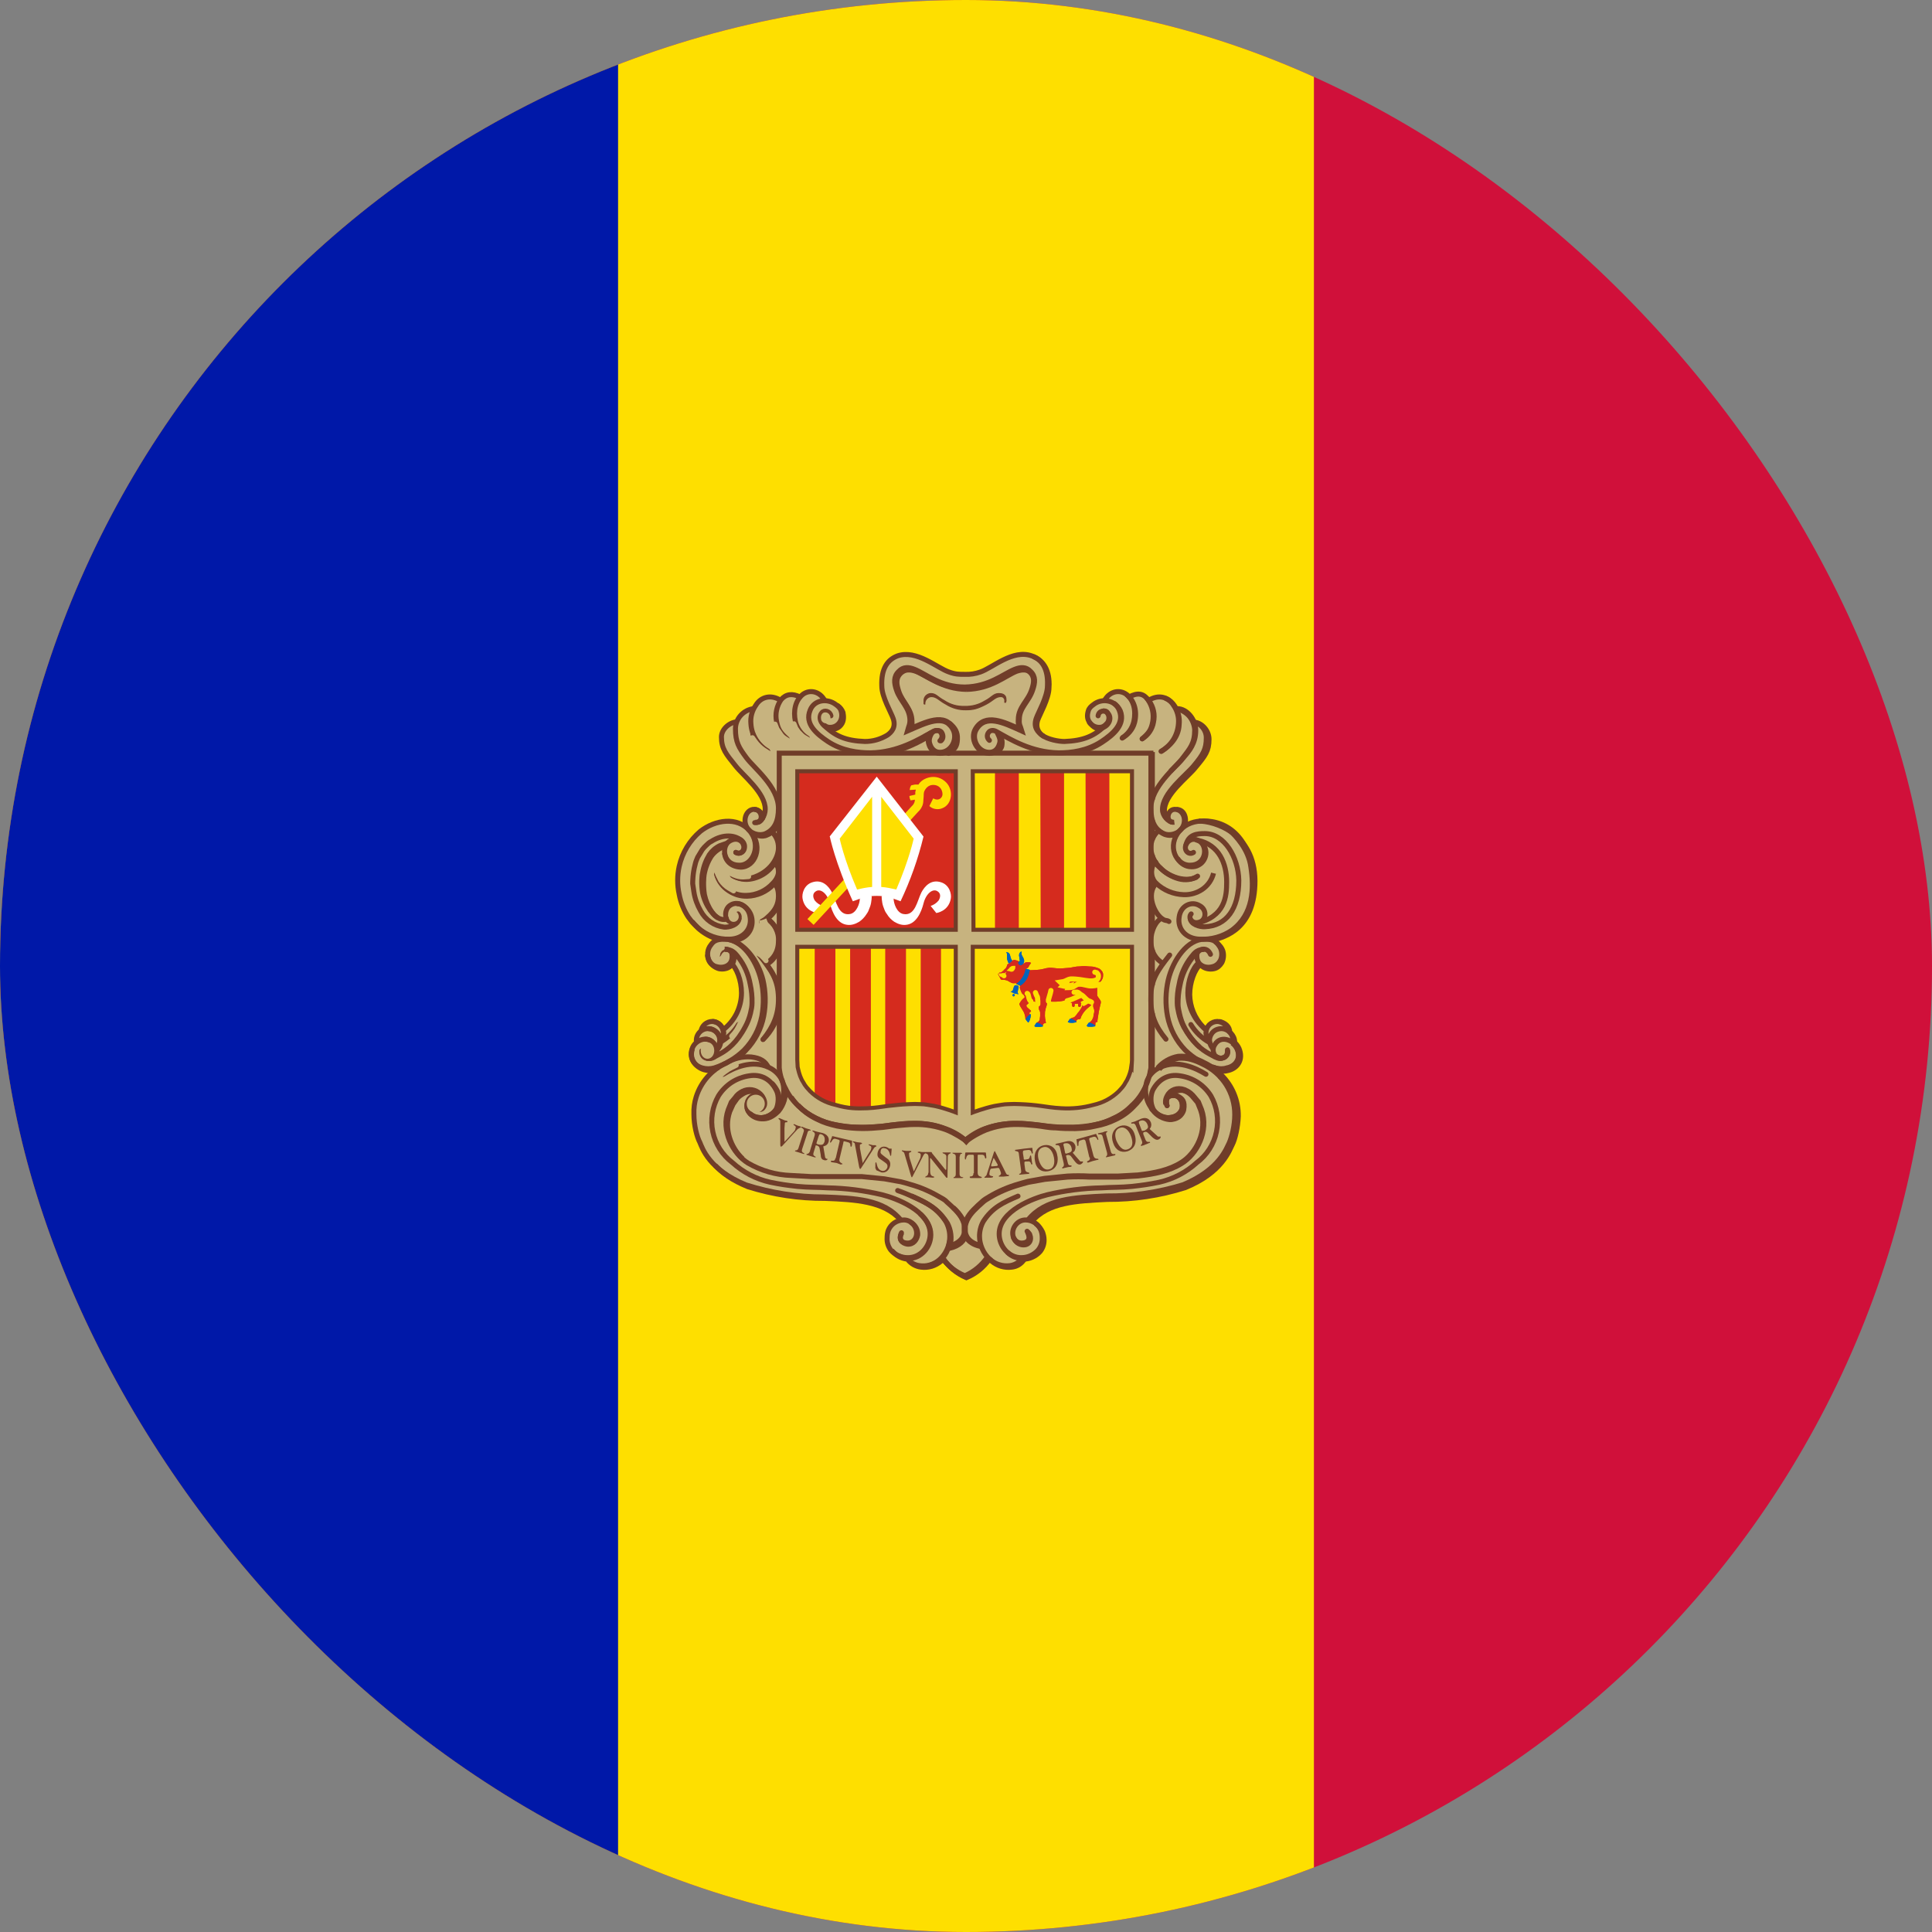 <svg width="24" height="24" viewBox="0 0 24 24" fill="none" xmlns="http://www.w3.org/2000/svg">
<rect x="0" y="0" width="24" height="24" fill="#808080" stroke="none"/>
<g clip-path="url(#clip0_208_9939)">
<path d="M0 0H24V24H0V0Z" fill="#D0103A"/>
<path d="M0 0H16.322V24H0V0Z" fill="#FEDF00"/>
<path d="M0 0H7.678V24H0V0Z" fill="#0018A8"/>
<path d="M11.264 8.123C11.555 8.123 11.672 8.372 11.963 8.372C12.141 8.372 12.244 8.316 12.399 8.227C12.511 8.166 12.577 8.133 12.704 8.133C12.83 8.133 12.91 8.17 12.975 8.278C13.017 8.356 13.033 8.444 13.022 8.531C13.001 8.639 12.968 8.745 12.924 8.845C12.9 8.902 12.877 8.939 12.877 9C12.877 9.155 13.083 9.206 13.224 9.211C13.257 9.211 13.519 9.211 13.678 9.052C13.589 9.052 13.491 8.981 13.491 8.892C13.491 8.798 13.561 8.728 13.655 8.7C13.674 8.695 13.702 8.709 13.721 8.7C13.744 8.691 13.73 8.662 13.754 8.648C13.8 8.611 13.829 8.587 13.889 8.587C13.923 8.585 13.956 8.595 13.983 8.616C13.997 8.625 14.007 8.644 14.025 8.644C14.072 8.644 14.091 8.616 14.133 8.616C14.166 8.616 14.19 8.616 14.218 8.634C14.246 8.648 14.246 8.691 14.274 8.691C14.288 8.691 14.363 8.662 14.405 8.662C14.485 8.662 14.532 8.691 14.583 8.756C14.597 8.77 14.607 8.803 14.621 8.803C14.658 8.806 14.694 8.818 14.726 8.837C14.758 8.857 14.784 8.884 14.803 8.916C14.813 8.93 14.827 8.967 14.846 8.977C14.864 8.981 14.879 8.981 14.907 9C14.938 9.019 14.965 9.046 14.983 9.078C15.002 9.11 15.013 9.146 15.014 9.183C15.014 9.206 15 9.239 14.996 9.262C14.925 9.506 14.757 9.591 14.588 9.797C14.513 9.891 14.457 9.961 14.457 10.078C14.457 10.106 14.494 10.158 14.504 10.181C14.499 10.125 14.522 10.059 14.579 10.055C14.658 10.055 14.719 10.111 14.729 10.186C14.729 10.205 14.729 10.238 14.719 10.256C14.761 10.228 14.813 10.209 14.869 10.205C14.893 10.203 14.916 10.203 14.94 10.205C15.067 10.214 15.188 10.263 15.286 10.345C15.377 10.422 15.448 10.519 15.496 10.628C15.544 10.737 15.567 10.855 15.563 10.973C15.53 11.175 15.549 11.531 15.047 11.677C15.141 11.714 15.202 11.784 15.202 11.869C15.202 11.963 15.132 12.047 15.038 12.047C15.014 12.049 14.989 12.045 14.966 12.036C14.944 12.027 14.923 12.013 14.907 11.995C14.803 12.098 14.78 12.206 14.78 12.356C14.78 12.445 14.799 12.497 14.836 12.576C14.863 12.655 14.912 12.723 14.977 12.773C15.014 12.717 15.052 12.68 15.118 12.68C15.188 12.68 15.244 12.698 15.272 12.759C15.277 12.773 15.272 12.792 15.282 12.806C15.291 12.83 15.315 12.834 15.329 12.858C15.343 12.895 15.329 12.923 15.343 12.961C15.352 12.984 15.375 12.989 15.389 13.008C15.403 13.05 15.408 13.073 15.408 13.116C15.408 13.228 15.305 13.303 15.193 13.303C15.155 13.303 15.136 13.294 15.104 13.298C15.169 13.359 15.216 13.392 15.268 13.467C15.342 13.581 15.38 13.715 15.375 13.851C15.375 14.02 15.347 14.123 15.272 14.273C15.216 14.402 15.125 14.513 15.01 14.592C14.832 14.719 14.626 14.8 14.41 14.826C14.25 14.859 14.161 14.873 13.997 14.883L13.468 14.911C13.2 14.93 13.013 14.967 12.821 15.159C12.915 15.225 12.975 15.291 12.975 15.403C12.975 15.516 12.905 15.6 12.793 15.637C12.769 15.642 12.746 15.637 12.727 15.647C12.699 15.661 12.699 15.694 12.671 15.713C12.629 15.74 12.58 15.753 12.53 15.75C12.427 15.75 12.361 15.726 12.286 15.656C12.207 15.722 12.178 15.783 12.085 15.839C12.052 15.853 12.038 15.877 12.005 15.877C11.949 15.877 11.921 15.844 11.879 15.811C11.816 15.767 11.759 15.715 11.71 15.656C11.625 15.708 11.574 15.75 11.475 15.75C11.424 15.752 11.373 15.737 11.33 15.708C11.302 15.694 11.297 15.666 11.269 15.652C11.241 15.633 11.222 15.642 11.19 15.628C11.077 15.581 11.002 15.497 11.002 15.37C11.002 15.262 11.072 15.192 11.171 15.15C10.983 14.963 10.796 14.93 10.533 14.916C10.327 14.897 10.205 14.897 10.004 14.883C9.844 14.873 9.75 14.855 9.591 14.831C9.469 14.812 9.399 14.803 9.286 14.752C8.902 14.573 8.658 14.33 8.607 13.908V13.814C8.607 13.594 8.691 13.463 8.841 13.308C8.804 13.298 8.78 13.308 8.738 13.298C8.644 13.261 8.574 13.195 8.574 13.092C8.574 13.055 8.574 13.027 8.593 12.998C8.607 12.97 8.63 12.966 8.639 12.942C8.644 12.905 8.639 12.881 8.654 12.848C8.663 12.825 8.682 12.825 8.691 12.802C8.724 12.731 8.766 12.675 8.846 12.675C8.911 12.675 8.954 12.713 8.986 12.769C9.052 12.736 9.071 12.689 9.108 12.628C9.169 12.525 9.193 12.455 9.193 12.338C9.196 12.267 9.185 12.197 9.16 12.131C9.141 12.075 9.136 12.037 9.094 11.991C9.078 12.009 9.058 12.024 9.035 12.034C9.012 12.043 8.988 12.048 8.963 12.047C8.855 12.047 8.775 11.953 8.775 11.845C8.775 11.766 8.813 11.705 8.888 11.672C8.827 11.625 8.775 11.616 8.714 11.578C8.616 11.512 8.579 11.451 8.518 11.353C8.471 11.287 8.461 11.245 8.443 11.175C8.415 11.1 8.401 11.021 8.4 10.941V10.88C8.429 10.697 8.461 10.58 8.579 10.434C8.632 10.354 8.707 10.291 8.794 10.252C8.888 10.202 8.993 10.181 9.099 10.191C9.146 10.2 9.169 10.2 9.207 10.223C9.221 10.233 9.249 10.256 9.249 10.238L9.239 10.191C9.239 10.111 9.296 10.041 9.371 10.041C9.427 10.041 9.45 10.088 9.479 10.134C9.497 10.106 9.507 10.088 9.507 10.055C9.507 9.923 9.436 9.858 9.357 9.759C9.183 9.539 8.963 9.436 8.963 9.159C8.963 9.075 9.005 9.019 9.075 8.972C9.094 8.962 9.122 8.972 9.146 8.962C9.16 8.948 9.16 8.93 9.169 8.911C9.184 8.886 9.205 8.865 9.23 8.85C9.268 8.812 9.305 8.827 9.347 8.794C9.371 8.78 9.375 8.761 9.394 8.737C9.441 8.681 9.488 8.653 9.563 8.653C9.6 8.653 9.624 8.653 9.657 8.667C9.671 8.667 9.694 8.691 9.699 8.686C9.704 8.677 9.727 8.653 9.75 8.639C9.783 8.625 9.797 8.62 9.835 8.62C9.877 8.62 9.9 8.644 9.943 8.644C9.961 8.644 9.961 8.63 9.975 8.62C10.013 8.597 10.032 8.583 10.079 8.583C10.125 8.583 10.144 8.597 10.182 8.62C10.214 8.639 10.219 8.667 10.257 8.691L10.313 8.705C10.407 8.733 10.482 8.798 10.482 8.902C10.482 8.958 10.472 8.995 10.43 9.033C10.397 9.061 10.364 9.056 10.322 9.07C10.441 9.165 10.592 9.212 10.744 9.202C10.908 9.202 11.1 9.141 11.1 8.981C11.1 8.906 11.058 8.869 11.03 8.803C10.978 8.703 10.951 8.592 10.95 8.48C10.95 8.377 10.96 8.316 11.021 8.231C11.082 8.142 11.161 8.123 11.264 8.123Z" fill="#C7B37F"/>
<path d="M10.214 8.963C10.223 9.005 10.256 9.037 10.308 9.056C10.334 9.062 10.361 9.06 10.385 9.051C10.41 9.042 10.432 9.026 10.448 9.005C10.486 8.958 10.481 8.897 10.472 8.85C10.459 8.816 10.436 8.786 10.406 8.766L10.214 8.963Z" stroke="#703D29" stroke-width="0.062" stroke-linejoin="round"/>
<path d="M15.037 11.855C14.991 11.747 14.878 11.794 14.869 11.855C14.855 11.995 14.976 12.033 15.061 12.009C15.103 12 15.136 11.972 15.155 11.939C15.178 11.902 15.183 11.845 15.169 11.799C15.162 11.776 15.15 11.756 15.136 11.738C15.123 11.719 15.107 11.703 15.089 11.691C15.056 11.672 15.019 11.667 14.962 11.667C14.756 11.667 14.573 11.916 14.512 12.174C14.479 12.321 14.475 12.474 14.503 12.623C14.534 12.782 14.611 12.929 14.723 13.045C14.828 13.147 14.955 13.222 15.094 13.266C15.145 13.28 15.197 13.28 15.239 13.266C15.366 13.242 15.422 13.125 15.361 13.008C15.309 12.914 15.159 12.858 15.089 12.98C15.077 12.998 15.071 13.019 15.07 13.041C15.07 13.073 15.084 13.111 15.108 13.125C15.164 13.162 15.248 13.153 15.248 13.055" stroke="#703D29" stroke-width="0.062" stroke-linecap="round"/>
<path d="M14.39 13.275C14.454 13.201 14.542 13.151 14.639 13.134C14.751 13.125 14.849 13.158 14.948 13.209C15.069 13.266 15.171 13.356 15.243 13.469C15.314 13.582 15.352 13.713 15.351 13.847C15.351 13.988 15.313 14.128 15.281 14.203C15.248 14.264 15.164 14.536 14.704 14.728C14.393 14.824 14.069 14.872 13.743 14.869C13.349 14.887 12.993 14.902 12.782 15.159" stroke="#703D29" stroke-width="0.087"/>
<path d="M14.488 13.716C14.479 13.674 14.488 13.636 14.521 13.589C14.568 13.528 14.657 13.509 14.742 13.556C14.77 13.57 14.803 13.594 14.835 13.636L14.882 13.692L14.92 13.786C15.013 14.049 14.863 14.334 14.676 14.447C14.526 14.541 14.348 14.578 14.137 14.602L13.888 14.616H13.532C13.442 14.611 13.351 14.611 13.26 14.616L12.979 14.644L12.773 14.681L12.703 14.7L12.656 14.714C12.529 14.75 12.408 14.802 12.295 14.869C12.262 14.888 12.224 14.911 12.201 14.934L12.149 14.981C12.079 15.047 12.004 15.122 11.985 15.23V15.291C11.985 15.356 12.037 15.45 12.187 15.478M12.393 9.098C12.421 9.155 12.44 9.192 12.421 9.244C12.402 9.309 12.356 9.352 12.29 9.352C12.14 9.352 12.056 9.173 12.121 9.061C12.238 8.859 12.468 8.972 12.684 9.07C12.67 9.023 12.651 9.005 12.656 8.939C12.656 8.784 12.777 8.714 12.824 8.564C12.852 8.48 12.862 8.405 12.796 8.344C12.745 8.288 12.679 8.292 12.609 8.32C12.463 8.377 12.29 8.536 11.985 8.541C11.681 8.541 11.502 8.377 11.357 8.32C11.287 8.292 11.221 8.288 11.17 8.344C11.104 8.405 11.113 8.484 11.142 8.569C11.188 8.709 11.306 8.784 11.31 8.944C11.31 9.005 11.296 9.019 11.282 9.07C11.498 8.977 11.737 8.85 11.845 9.061C11.906 9.178 11.826 9.352 11.676 9.352C11.61 9.352 11.563 9.305 11.545 9.244C11.526 9.192 11.545 9.141 11.573 9.098" stroke="#703D29" stroke-width="0.075"/>
<path d="M11.798 8.995C11.854 9.042 11.892 9.094 11.887 9.183C11.883 9.277 11.854 9.3 11.784 9.352M11.873 9.211C11.869 9.267 11.845 9.305 11.789 9.328" stroke="#703D29" stroke-width="0.075" stroke-linecap="round"/>
<path d="M10.378 8.747L10.402 8.766L10.43 8.799L10.448 8.836L10.458 8.864V8.934L10.448 8.967L10.43 8.991L10.411 9.014L10.378 9.028L10.336 9.038L10.303 9.047L10.266 9.028L10.228 9.005L10.209 8.972L10.195 8.934V8.92L10.378 8.747Z" fill="#C7B37F"/>
<path d="M10.322 8.892C10.308 8.831 10.237 8.817 10.209 8.855C10.162 8.911 10.195 9.005 10.284 9.033C10.31 9.038 10.337 9.036 10.362 9.027C10.387 9.018 10.409 9.002 10.425 8.981C10.462 8.934 10.462 8.873 10.448 8.831C10.439 8.798 10.415 8.775 10.383 8.752C10.279 8.672 10.115 8.691 10.064 8.822C9.993 8.991 10.143 9.117 10.284 9.211C10.462 9.328 10.659 9.352 10.814 9.352C11.156 9.347 11.418 9.183 11.587 9.089C11.625 9.066 11.667 9.07 11.686 9.098C11.709 9.127 11.709 9.169 11.676 9.202" stroke="#703D29" stroke-width="0.062" stroke-linecap="round"/>
<path d="M9.299 13.547L9.224 13.57L9.145 13.631L9.112 13.678L9.07 13.753L9.051 13.809L9.037 13.88L9.027 13.927M9.74 13.552V13.617L9.726 13.664L9.693 13.744L9.641 13.814L9.585 13.861L9.538 13.88L9.482 13.894" stroke="#703D29" stroke-width="0.062"/>
<path d="M11.991 15.342C11.977 15.403 11.92 15.473 11.789 15.502H11.766" stroke="#703D29" stroke-width="0.075"/>
<path d="M15.159 13.359C15.227 13.425 15.281 13.503 15.317 13.59C15.354 13.678 15.371 13.771 15.37 13.866C15.365 13.997 15.332 14.147 15.295 14.217C15.262 14.278 15.178 14.555 14.718 14.742C14.407 14.84 14.083 14.889 13.757 14.887C13.373 14.906 13.017 14.92 12.806 15.169" stroke="#703D29" stroke-width="0.087"/>
<path d="M14.531 13.608C14.559 13.566 14.662 13.519 14.747 13.561C14.785 13.579 14.817 13.606 14.841 13.641" stroke="#703D29" stroke-width="0.062"/>
<path d="M15.06 13.266L15.112 13.284C15.161 13.299 15.213 13.299 15.262 13.284C15.365 13.256 15.435 13.158 15.379 13.027C15.364 12.995 15.342 12.968 15.314 12.947" stroke="#703D29" stroke-width="0.087"/>
<path d="M9.009 10.491C8.939 10.537 8.887 10.547 8.831 10.608C8.787 10.689 8.754 10.776 8.732 10.866M10.462 8.925C10.462 8.991 10.415 9.033 10.35 9.047" stroke="#703D29" stroke-width="0.062" stroke-linecap="round"/>
<path d="M14.892 10.2C15.07 10.2 15.585 10.336 15.59 10.941C15.59 11.541 15.215 11.639 15.07 11.677" stroke="#703D29" stroke-width="0.062"/>
<path d="M14.939 10.2C15.244 10.186 15.558 10.411 15.572 10.973C15.586 11.414 15.272 11.611 15.122 11.653M14.766 12.314L14.775 12.258L14.794 12.164L14.822 12.084L14.855 12.024L14.892 11.977M15.188 11.85L15.183 11.906L15.164 11.948L15.141 11.986L15.108 12.009L15.061 12.024H14.991M14.456 10.041L14.47 9.98L14.498 9.919L14.531 9.863L14.597 9.783L14.644 9.727L14.723 9.647L14.794 9.577L14.841 9.525L14.897 9.455L14.944 9.375L14.977 9.314L14.995 9.23L15 9.131L14.991 9.099M14.531 13.908L14.592 13.894L14.639 13.87L14.662 13.847L14.681 13.814L14.691 13.767V13.739M8.766 13.28L8.808 13.284H8.864L8.925 13.261M9.113 11.888L9.103 11.944L9.094 11.963L9.075 11.986L9.052 12.005L9.023 12.019L8.986 12.024H8.963M9.338 11.438L9.323 11.522L9.305 11.555L9.272 11.602L9.225 11.634L9.183 11.658L9.098 11.677M9.67 10.186L9.656 10.233L9.633 10.27L9.605 10.313L9.567 10.345L9.52 10.369L9.483 10.378H9.455M9.469 10.144V10.181" stroke="#703D29" stroke-width="0.062"/>
<path d="M9.534 11.405C9.512 11.425 9.486 11.441 9.459 11.452M15.103 13.125L15.121 13.134C15.168 13.167 15.276 13.125 15.248 13.041" stroke="#703D29" stroke-width="0.062" stroke-linecap="round"/>
<path d="M14.915 11.986C14.953 12.033 15.028 12.047 15.084 12.033C15.126 12.023 15.154 11.995 15.178 11.958C15.197 11.92 15.206 11.869 15.192 11.817C15.185 11.795 15.174 11.774 15.159 11.756C15.144 11.737 15.127 11.719 15.107 11.705L15.093 11.695M15.337 12.97C15.338 12.961 15.338 12.951 15.337 12.942C15.337 12.9 15.318 12.863 15.29 12.834C15.281 12.825 15.271 12.811 15.257 12.806M15.276 12.82C15.276 12.75 15.215 12.703 15.145 12.689M14.99 12.797C14.972 12.783 14.953 12.773 14.943 12.755C14.84 12.647 14.782 12.505 14.779 12.356C14.779 12.202 14.84 12.042 14.911 11.981M12.796 15.155L12.867 15.094L12.914 15.056L12.998 15.005L13.082 14.963L13.139 14.948L13.256 14.925L13.392 14.902M12.281 15.628C12.21 15.732 12.111 15.813 11.995 15.863C11.879 15.813 11.78 15.732 11.709 15.628" stroke="#703D29" stroke-width="0.062"/>
<path d="M11.789 15.473C11.775 15.531 11.747 15.584 11.709 15.628" stroke="#703D29" stroke-width="0.062" stroke-linecap="round"/>
<path d="M11.803 15.394L11.784 15.478M11.7 15.633L11.662 15.67L11.597 15.703L11.526 15.727M11.315 9.061C11.325 9.033 11.334 9.009 11.329 8.963C11.329 8.803 11.212 8.733 11.165 8.588C11.137 8.503 11.123 8.428 11.189 8.363C11.245 8.311 11.306 8.316 11.376 8.339C11.526 8.395 11.7 8.559 12.005 8.564M12.005 8.564C11.7 8.559 11.526 8.395 11.381 8.339C11.306 8.311 11.24 8.302 11.184 8.358C11.119 8.419 11.137 8.498 11.165 8.592C11.212 8.733 11.32 8.803 11.325 8.963C11.325 9.009 11.315 9.033 11.306 9.056M12.005 8.564C12.309 8.559 12.487 8.395 12.628 8.339C12.698 8.316 12.759 8.311 12.815 8.363C12.759 8.311 12.722 8.306 12.647 8.32C12.562 8.334 12.305 8.536 12.005 8.555M14.99 12.797C14.918 12.743 14.859 12.673 14.819 12.592C14.778 12.512 14.756 12.423 14.756 12.333C14.756 12.178 14.817 12.019 14.892 11.958M12.267 15.614C12.197 15.717 12.1 15.798 11.986 15.848C11.868 15.8 11.767 15.719 11.695 15.614" stroke="#703D29" stroke-width="0.062"/>
<path d="M11.498 9.141L11.587 9.094C11.625 9.066 11.676 9.07 11.695 9.094C11.718 9.127 11.723 9.174 11.69 9.202" stroke="#703D29" stroke-width="0.062" stroke-linecap="round"/>
<path d="M11.052 9.347C11.259 9.305 11.427 9.211 11.549 9.141M12.763 15.3L12.791 15.333L12.801 15.366C12.81 15.422 12.773 15.46 12.73 15.464C12.703 15.467 12.676 15.462 12.652 15.448C12.629 15.435 12.61 15.414 12.599 15.389M11.038 9.338C11.245 9.291 11.413 9.202 11.54 9.131M15.196 13.139C15.163 13.153 15.14 13.153 15.093 13.13L15.023 13.092C14.929 13.041 14.812 12.952 14.704 12.755C14.677 12.701 14.656 12.645 14.643 12.586C14.634 12.544 14.624 12.502 14.624 12.46C14.622 12.381 14.63 12.302 14.648 12.225C14.669 12.102 14.721 11.986 14.798 11.888C14.845 11.827 14.877 11.794 14.962 11.794M9.571 10.317C9.603 10.343 9.628 10.376 9.646 10.414C9.663 10.451 9.671 10.492 9.67 10.533C9.67 10.65 9.576 10.838 9.332 10.908C9.238 10.931 9.154 10.908 9.098 10.875" stroke="#703D29" stroke-width="0.062"/>
<path d="M9.609 10.711C9.656 10.739 9.67 10.777 9.67 10.833C9.67 10.87 9.647 10.927 9.6 10.973C9.558 11.019 9.507 11.056 9.451 11.082C9.395 11.107 9.334 11.122 9.272 11.123C9.192 11.126 9.113 11.103 9.047 11.058C8.977 11.01 8.927 10.938 8.906 10.856" stroke="#703D29" stroke-width="0.062"/>
<path d="M9.609 10.959C9.656 11.006 9.67 11.062 9.67 11.133C9.67 11.236 9.628 11.316 9.529 11.4C9.509 11.42 9.485 11.436 9.459 11.447M14.315 10.622V10.758M14.301 10.589V10.777M14.315 10.186V10.43M14.301 10.134V10.463M14.231 13.542C14.184 13.636 14.146 13.683 14.076 13.753C14.013 13.818 13.938 13.87 13.856 13.908C13.779 13.946 13.697 13.972 13.612 13.988C13.514 14.011 13.453 14.016 13.354 14.02C13.261 14.02 13.209 14.02 13.115 14.011C13.017 14.011 12.96 13.992 12.862 13.983C12.782 13.978 12.736 13.969 12.651 13.969C12.512 13.965 12.373 13.989 12.243 14.039C12.14 14.081 12.028 14.152 12.004 14.18C11.981 14.152 11.864 14.081 11.765 14.039C11.634 13.989 11.493 13.965 11.353 13.969C11.273 13.969 11.226 13.978 11.146 13.983C11.048 13.992 10.992 14.006 10.893 14.011C10.727 14.027 10.56 14.019 10.396 13.988C10.298 13.964 10.242 13.95 10.148 13.903C10.059 13.861 9.979 13.803 9.914 13.73M11.489 15.731L11.559 15.722M12.693 15.633L12.759 15.628L12.825 15.6L12.871 15.577L12.932 15.502L12.947 15.473L12.956 15.412V15.384M14.718 10.256C14.746 10.158 14.709 10.055 14.615 10.055M9.665 11.803C9.643 11.876 9.595 11.938 9.529 11.977M9.67 10.223C9.659 10.257 9.64 10.288 9.616 10.314C9.592 10.34 9.562 10.36 9.529 10.373C9.464 10.406 9.379 10.373 9.342 10.345" stroke="#703D29" stroke-width="0.062"/>
<path d="M9.141 10.589C9.202 10.617 9.258 10.575 9.248 10.5C9.244 10.478 9.232 10.458 9.215 10.443C9.198 10.428 9.177 10.418 9.155 10.416" stroke="#703D29" stroke-width="0.062" stroke-linecap="round"/>
<path d="M9.379 13.748C9.393 13.763 9.398 13.777 9.412 13.777C9.436 13.781 9.459 13.791 9.482 13.758C9.515 13.716 9.497 13.655 9.464 13.613C9.435 13.584 9.399 13.566 9.359 13.56C9.319 13.554 9.279 13.561 9.243 13.58C9.22 13.594 9.182 13.613 9.15 13.655L9.107 13.716L9.065 13.809C8.99 14.025 9.079 14.255 9.225 14.395" stroke="#703D29" stroke-width="0.062"/>
<path d="M12.759 15.295L12.782 15.323L12.791 15.356C12.801 15.413 12.763 15.45 12.716 15.45C12.655 15.46 12.613 15.422 12.59 15.375" stroke="#703D29" stroke-width="0.062" stroke-linecap="round"/>
<path d="M14.606 8.803C14.669 8.814 14.727 8.846 14.77 8.893C14.812 8.941 14.837 9.002 14.841 9.066C14.841 9.234 14.784 9.295 14.695 9.413C14.602 9.539 14.297 9.774 14.297 10.041C14.297 10.2 14.344 10.303 14.456 10.355C14.531 10.388 14.62 10.355 14.658 10.317C14.752 10.228 14.719 10.073 14.611 10.055C14.494 10.036 14.47 10.228 14.588 10.214M15.258 12.806C15.252 12.774 15.236 12.745 15.211 12.723C15.186 12.702 15.155 12.69 15.122 12.689C15.085 12.689 15.049 12.704 15.022 12.73C14.996 12.757 14.981 12.793 14.981 12.83C14.981 12.867 15 12.9 15.023 12.924" stroke="#703D29" stroke-width="0.062"/>
<path d="M14.395 10.317C14.363 10.343 14.338 10.376 14.321 10.414C14.304 10.451 14.296 10.492 14.297 10.533C14.297 10.65 14.39 10.838 14.634 10.908C14.723 10.931 14.812 10.927 14.869 10.894M9.014 10.509C8.943 10.532 8.88 10.576 8.836 10.636C8.791 10.706 8.761 10.784 8.747 10.866C8.742 10.899 8.733 11.006 8.751 11.114C8.767 11.19 8.797 11.261 8.841 11.325L8.878 11.372L8.92 11.405M11.32 14.855C11.503 14.939 11.634 14.995 11.752 15.178C11.793 15.254 11.807 15.341 11.793 15.426C11.778 15.511 11.736 15.589 11.672 15.647C11.638 15.677 11.597 15.7 11.554 15.713C11.51 15.726 11.464 15.729 11.419 15.722C11.348 15.713 11.278 15.661 11.269 15.628M9.525 11.409C9.572 11.439 9.611 11.481 9.636 11.53C9.662 11.58 9.674 11.635 9.67 11.691C9.67 11.831 9.6 11.916 9.52 11.967" stroke="#703D29" stroke-width="0.062"/>
<path d="M9.431 11.864C9.585 12.056 9.665 12.169 9.67 12.394C9.674 12.609 9.604 12.755 9.482 12.909" stroke="#703D29" stroke-width="0.062" stroke-linecap="round"/>
<path d="M12.365 9.352C12.395 9.331 12.416 9.302 12.426 9.267C12.445 9.211 12.445 9.164 12.412 9.122C12.449 9.169 12.454 9.211 12.445 9.267C12.435 9.305 12.412 9.324 12.384 9.352M14.315 12.586V13.186C14.315 13.239 14.31 13.293 14.301 13.345M14.301 12.525V13.266L14.282 13.364M14.301 11.756V12.3M14.315 11.799V12.239M14.315 11.231V11.564M14.301 11.194V11.606M14.315 10.894V11.025M14.301 10.866V11.053M14.235 13.5L14.221 13.524C14.182 13.605 14.128 13.678 14.062 13.739C14 13.802 13.927 13.852 13.846 13.889C13.768 13.929 13.684 13.957 13.598 13.973C13.504 13.997 13.443 14.002 13.34 14.006C13.246 14.006 13.199 14.006 13.106 13.997C13.002 13.992 12.951 13.978 12.852 13.969C12.768 13.964 12.721 13.955 12.642 13.955C12.501 13.951 12.361 13.975 12.229 14.025C12.131 14.067 12.018 14.138 11.995 14.166C11.924 14.105 11.843 14.058 11.756 14.025C11.624 13.975 11.484 13.951 11.343 13.955C11.264 13.955 11.217 13.964 11.132 13.969C11.039 13.978 10.982 13.992 10.879 13.997C10.715 14.012 10.549 14.005 10.387 13.973C10.211 13.942 10.049 13.861 9.918 13.739C9.885 13.706 9.856 13.67 9.829 13.631M9.754 13.514C9.761 13.566 9.757 13.618 9.743 13.668C9.728 13.718 9.703 13.765 9.67 13.805C9.637 13.838 9.567 13.899 9.482 13.899C9.342 13.903 9.295 13.805 9.29 13.781" stroke="#703D29" stroke-width="0.062"/>
<path d="M9.586 13.453C9.614 13.482 9.638 13.515 9.656 13.552C9.689 13.617 9.68 13.73 9.652 13.786C9.647 13.791 9.642 13.796 9.637 13.8M8.883 14.475C8.967 14.569 9.094 14.662 9.291 14.742C9.602 14.84 9.926 14.889 10.252 14.887C10.627 14.902 10.978 14.92 11.189 15.155M11.841 15C11.906 15.058 11.958 15.13 11.991 15.211M11.714 15.642C11.707 15.65 11.699 15.658 11.691 15.666C11.657 15.695 11.617 15.717 11.575 15.73C11.532 15.743 11.487 15.747 11.442 15.741C11.41 15.737 11.379 15.727 11.35 15.711C11.322 15.695 11.297 15.673 11.278 15.647M11.077 15.534L11.091 15.548C11.139 15.603 11.206 15.636 11.278 15.642M12.291 15.642C12.219 15.744 12.12 15.824 12.005 15.872C11.889 15.822 11.79 15.741 11.719 15.637L11.709 15.623M12.291 15.637L12.319 15.666C12.352 15.695 12.392 15.717 12.435 15.73C12.478 15.743 12.523 15.747 12.567 15.741C12.598 15.738 12.629 15.728 12.655 15.712C12.682 15.695 12.705 15.673 12.722 15.647L12.741 15.619" stroke="#703D29" stroke-width="0.062"/>
<path d="M12.713 15.623L12.684 15.67L12.642 15.703L12.581 15.731H12.516" stroke="#703D29" stroke-width="0.062"/>
<path d="M12.862 15.197C12.9 15.225 12.931 15.262 12.951 15.305C12.961 15.333 12.97 15.366 12.97 15.399C12.972 15.453 12.954 15.507 12.919 15.549C12.893 15.578 12.861 15.601 12.825 15.617C12.79 15.633 12.751 15.642 12.712 15.642C12.708 15.642 12.703 15.642 12.698 15.642M12.703 15.633C12.667 15.634 12.632 15.627 12.598 15.613C12.565 15.6 12.536 15.579 12.511 15.553M14.901 13.008C14.825 12.938 14.762 12.856 14.714 12.764C14.686 12.711 14.666 12.654 14.653 12.595C14.644 12.553 14.634 12.516 14.634 12.473C14.634 12.399 14.639 12.323 14.658 12.239C14.681 12.114 14.734 11.997 14.812 11.897C14.836 11.869 14.859 11.831 14.887 11.813M14.84 8.972C14.934 8.981 15.019 9.08 15.019 9.183C15.019 9.328 14.972 9.389 14.854 9.53C14.756 9.656 14.456 9.872 14.465 10.078C14.465 10.116 14.489 10.153 14.512 10.181M14.39 10.313C14.409 10.336 14.437 10.35 14.465 10.364C14.491 10.374 14.519 10.379 14.546 10.377C14.574 10.376 14.601 10.368 14.625 10.355M13.833 8.733C13.87 8.757 13.899 8.791 13.917 8.831C13.983 9 13.833 9.127 13.692 9.22C13.599 9.282 13.493 9.324 13.383 9.342" stroke="#703D29" stroke-width="0.062"/>
<path d="M13.673 9.056C13.64 9.056 13.598 9.047 13.556 9C13.545 8.991 13.535 8.98 13.528 8.967M12.97 9.15C12.952 9.14 12.936 9.128 12.923 9.113C12.89 9.075 12.867 9.023 12.89 8.948C12.914 8.878 13.031 8.677 13.031 8.541C13.045 8.33 12.96 8.203 12.834 8.156" stroke="#703D29" stroke-width="0.062"/>
<path d="M13.027 8.494L13.022 8.573L12.998 8.653L12.956 8.761L12.923 8.836L12.891 8.906L12.877 8.953L12.867 8.991L12.872 9.028M14.302 13.762C14.302 13.777 14.32 13.791 14.32 13.791C14.345 13.824 14.375 13.851 14.411 13.871C14.447 13.891 14.486 13.904 14.527 13.908C14.667 13.908 14.7 13.809 14.705 13.786C14.723 13.678 14.686 13.645 14.63 13.617C14.63 13.617 14.597 13.603 14.559 13.608" stroke="#703D29" stroke-width="0.062" stroke-linecap="round"/>
<path d="M8.887 13.289C8.841 13.302 8.793 13.302 8.747 13.289C8.639 13.256 8.559 13.153 8.601 13.031M9.103 11.836C9.112 11.845 9.117 11.864 9.117 11.873C9.131 12.014 9.014 12.052 8.929 12.033C8.881 12.018 8.839 11.987 8.812 11.944C8.798 11.918 8.79 11.889 8.789 11.859M9.619 10.969C9.637 10.992 9.656 11.016 9.665 11.039M9.619 10.72C9.642 10.734 9.656 10.748 9.665 10.767" stroke="#703D29" stroke-width="0.062"/>
<path d="M9.67 10.894C9.655 10.928 9.635 10.96 9.609 10.988C9.567 11.032 9.516 11.068 9.46 11.093C9.403 11.118 9.343 11.132 9.281 11.133C9.201 11.135 9.122 11.112 9.056 11.067C8.981 11.02 8.925 10.947 8.901 10.861" stroke="#703D29" stroke-width="0.062" stroke-linecap="round"/>
<path d="M9.576 10.322C9.618 10.355 9.651 10.398 9.67 10.448" stroke="#703D29" stroke-width="0.062"/>
<path d="M9.67 10.622C9.646 10.696 9.603 10.762 9.545 10.814C9.488 10.866 9.417 10.901 9.341 10.917C9.258 10.935 9.17 10.92 9.098 10.875" stroke="#703D29" stroke-width="0.062" stroke-linecap="round"/>
<path d="M9 10.594C9.009 10.692 9.08 10.767 9.202 10.772C9.38 10.772 9.483 10.519 9.328 10.336" stroke="#703D29" stroke-width="0.062"/>
<path d="M8.605 11.456C8.629 11.489 8.662 11.517 8.69 11.545C8.756 11.601 8.832 11.642 8.915 11.667M9.112 11.686C9.271 11.667 9.36 11.55 9.341 11.414C9.327 11.306 9.229 11.227 9.163 11.227" stroke="#703D29" stroke-width="0.062" stroke-linecap="round"/>
<path d="M9.37 10.055C9.436 10.055 9.478 10.116 9.473 10.167" stroke="#703D29" stroke-width="0.062"/>
<path d="M9.352 9.117C9.388 9.208 9.454 9.284 9.539 9.333M14.953 10.5C14.97 10.527 14.98 10.558 14.981 10.59C14.982 10.622 14.973 10.653 14.957 10.681C14.941 10.709 14.918 10.731 14.89 10.746C14.862 10.762 14.83 10.769 14.798 10.767C14.765 10.767 14.733 10.758 14.704 10.741C14.676 10.725 14.652 10.702 14.634 10.673" stroke="#703D29" stroke-width="0.062" stroke-linecap="round"/>
<path d="M14.315 9.342V9.933" stroke="#703D29" stroke-width="0.062"/>
<path d="M9.14 10.589C9.196 10.627 9.262 10.561 9.234 10.491C9.22 10.444 9.15 10.392 9.056 10.453C8.957 10.524 8.986 10.748 9.182 10.748C9.356 10.753 9.464 10.495 9.309 10.317C9.159 10.144 8.887 10.181 8.7 10.327C8.567 10.44 8.475 10.593 8.437 10.763C8.412 10.877 8.412 10.995 8.437 11.109C8.456 11.21 8.494 11.305 8.55 11.391L8.596 11.452L8.671 11.527C8.779 11.621 8.918 11.671 9.061 11.667C9.239 11.663 9.342 11.536 9.318 11.391C9.3 11.25 9.159 11.18 9.065 11.25C9.004 11.292 8.981 11.428 9.093 11.461C9.154 11.48 9.211 11.4 9.168 11.353M14.025 8.658C14.128 8.602 14.203 8.611 14.259 8.691C14.314 8.77 14.336 8.867 14.32 8.963C14.301 9.066 14.273 9.103 14.189 9.178" stroke="#703D29" stroke-width="0.062" stroke-linecap="round"/>
<path d="M14.269 8.7C14.386 8.625 14.512 8.653 14.578 8.761C14.625 8.828 14.647 8.909 14.639 8.991C14.634 9.061 14.612 9.13 14.575 9.189C14.537 9.249 14.485 9.298 14.423 9.333" stroke="#703D29" stroke-width="0.062" stroke-linecap="round"/>
<path d="M14.812 8.967C14.905 8.977 14.985 9.061 14.985 9.164C14.985 9.305 14.948 9.37 14.831 9.511C14.732 9.633 14.437 9.849 14.441 10.059C14.441 10.134 14.512 10.21 14.568 10.214" stroke="#703D29" stroke-width="0.062"/>
<path d="M14.826 10.589C14.769 10.627 14.704 10.566 14.732 10.495C14.751 10.448 14.816 10.392 14.905 10.453C15.008 10.523 14.98 10.748 14.784 10.748C14.61 10.753 14.488 10.505 14.657 10.317C14.812 10.144 15.098 10.177 15.276 10.317C15.351 10.383 15.51 10.552 15.538 10.767C15.58 11.03 15.571 11.358 15.304 11.555C15.187 11.635 15.047 11.674 14.905 11.667C14.727 11.662 14.624 11.536 14.648 11.391C14.666 11.25 14.802 11.189 14.901 11.25C15.004 11.302 14.985 11.452 14.873 11.461C14.807 11.47 14.755 11.4 14.797 11.353" stroke="#703D29" stroke-width="0.062" stroke-linecap="round"/>
<path d="M14.732 10.5C14.761 10.364 14.873 10.355 14.967 10.355C15.21 10.355 15.384 10.65 15.389 10.936C15.389 11.292 15.234 11.503 14.967 11.512C14.906 11.517 14.789 11.484 14.784 11.405" stroke="#703D29" stroke-width="0.062"/>
<path d="M14.882 10.439C15.145 10.495 15.238 10.73 15.238 10.955C15.238 11.137 15.22 11.386 14.863 11.47" stroke="#703D29" stroke-width="0.062" stroke-linecap="square"/>
<path d="M15.313 12.952C15.318 12.926 15.316 12.9 15.308 12.876C15.3 12.852 15.285 12.83 15.265 12.813C15.246 12.796 15.222 12.785 15.197 12.78C15.172 12.776 15.146 12.778 15.121 12.787C15.097 12.795 15.076 12.81 15.059 12.83C15.043 12.85 15.032 12.874 15.027 12.899C15.023 12.924 15.026 12.95 15.035 12.974C15.044 12.998 15.059 13.02 15.079 13.036" stroke="#703D29" stroke-width="0.062"/>
<path d="M14.793 12.727C14.85 12.821 14.931 12.899 15.028 12.952M14.981 13.345C14.854 13.266 14.62 13.158 14.409 13.261C14.373 13.276 14.34 13.299 14.313 13.327C14.285 13.355 14.264 13.388 14.249 13.425C14.229 13.486 14.225 13.552 14.237 13.615C14.25 13.678 14.278 13.737 14.32 13.786C14.367 13.842 14.434 13.877 14.507 13.884C14.648 13.884 14.681 13.791 14.685 13.767C14.7 13.664 14.639 13.622 14.61 13.613C14.582 13.603 14.507 13.603 14.489 13.659C14.484 13.678 14.484 13.711 14.498 13.734" stroke="#703D29" stroke-width="0.062" stroke-linecap="round"/>
<path d="M12.768 15.314C12.806 15.399 12.764 15.436 12.707 15.441C12.628 15.45 12.585 15.389 12.581 15.333C12.572 15.239 12.651 15.15 12.745 15.155C12.786 15.156 12.825 15.169 12.858 15.192C12.892 15.215 12.918 15.248 12.932 15.286C12.942 15.314 12.947 15.342 12.947 15.375C12.95 15.431 12.931 15.487 12.895 15.53C12.87 15.558 12.838 15.581 12.804 15.597C12.769 15.614 12.732 15.622 12.693 15.623C12.534 15.628 12.412 15.483 12.412 15.328C12.412 15.042 12.839 14.883 13.012 14.841C13.232 14.789 13.457 14.76 13.682 14.756C13.818 14.747 13.917 14.752 14.062 14.738C14.193 14.723 14.264 14.714 14.4 14.686C14.574 14.647 14.736 14.563 14.868 14.442C14.993 14.349 15.079 14.213 15.111 14.06C15.143 13.907 15.119 13.748 15.042 13.613C15 13.546 14.944 13.489 14.877 13.445C14.811 13.403 14.736 13.375 14.657 13.364C14.517 13.341 14.395 13.402 14.32 13.542C14.304 13.579 14.297 13.62 14.298 13.66C14.298 13.7 14.308 13.74 14.325 13.777C14.348 13.819 14.418 13.884 14.503 13.884C14.643 13.884 14.681 13.791 14.685 13.767C14.7 13.664 14.639 13.622 14.611 13.613C14.582 13.603 14.507 13.603 14.489 13.659C14.484 13.678 14.484 13.711 14.498 13.735" stroke="#703D29" stroke-width="0.062" stroke-linecap="round"/>
<path d="M12.646 14.859C12.459 14.939 12.327 15 12.215 15.173C12.183 15.231 12.167 15.295 12.168 15.361C12.168 15.459 12.215 15.572 12.295 15.642C12.328 15.673 12.368 15.697 12.412 15.71C12.456 15.724 12.502 15.728 12.548 15.722C12.618 15.713 12.688 15.661 12.698 15.628" stroke="#703D29" stroke-width="0.062" stroke-linecap="round"/>
<path d="M14.438 11.405C14.358 11.433 14.297 11.564 14.297 11.686C14.297 11.827 14.363 11.92 14.447 11.967" stroke="#703D29" stroke-width="0.062"/>
<path d="M14.53 11.864C14.38 12.056 14.296 12.169 14.296 12.394C14.291 12.609 14.357 12.755 14.484 12.909" stroke="#703D29" stroke-width="0.062" stroke-linecap="round"/>
<path d="M13.72 8.7L13.734 8.681C13.795 8.588 13.907 8.564 13.992 8.625C14.085 8.7 14.114 8.827 14.085 8.963C14.075 9.005 14.057 9.045 14.031 9.081C14.005 9.116 13.973 9.146 13.935 9.169" stroke="#703D29" stroke-width="0.062"/>
<path d="M9.937 8.658C9.844 8.611 9.764 8.62 9.703 8.691C9.676 8.73 9.657 8.774 9.647 8.821C9.637 8.868 9.637 8.916 9.647 8.963C9.666 9.061 9.694 9.103 9.778 9.178" stroke="#703D29" stroke-width="0.062" stroke-linecap="round"/>
<path d="M9.698 8.7C9.581 8.625 9.454 8.653 9.389 8.761C9.342 8.828 9.32 8.909 9.328 8.991C9.332 9.061 9.354 9.13 9.392 9.189C9.43 9.249 9.482 9.298 9.543 9.333" stroke="#703D29" stroke-width="0.062"/>
<path d="M9.361 8.803C9.3 8.811 9.244 8.84 9.202 8.886C9.161 8.931 9.137 8.99 9.136 9.052C9.136 9.22 9.178 9.286 9.272 9.413C9.365 9.539 9.67 9.774 9.67 10.041C9.67 10.2 9.623 10.303 9.511 10.355C9.436 10.388 9.347 10.355 9.309 10.317C9.215 10.228 9.253 10.073 9.351 10.055C9.473 10.036 9.497 10.228 9.379 10.214" stroke="#703D29" stroke-width="0.062"/>
<path d="M9.149 8.967C9.056 8.977 8.962 9.061 8.962 9.155C8.962 9.3 9.018 9.366 9.135 9.511C9.229 9.633 9.51 9.849 9.506 10.055C9.506 10.13 9.449 10.228 9.398 10.214" stroke="#703D29" stroke-width="0.062"/>
<path d="M8.929 11.855C8.976 11.747 9.089 11.794 9.093 11.855C9.112 11.995 8.99 12.033 8.906 12.009C8.859 12 8.831 11.972 8.812 11.939C8.795 11.907 8.788 11.871 8.791 11.835C8.794 11.8 8.808 11.766 8.831 11.738C8.844 11.719 8.859 11.703 8.878 11.691C8.911 11.672 8.948 11.667 9.004 11.667C9.211 11.667 9.393 11.916 9.454 12.174C9.488 12.321 9.491 12.474 9.464 12.623C9.432 12.782 9.356 12.929 9.243 13.045C9.139 13.146 9.012 13.222 8.873 13.266C8.824 13.28 8.772 13.28 8.723 13.266C8.62 13.238 8.55 13.134 8.606 13.008C8.653 12.909 8.807 12.858 8.878 12.98C8.882 12.994 8.892 13.012 8.892 13.041C8.892 13.073 8.878 13.111 8.854 13.125C8.803 13.162 8.714 13.153 8.718 13.055" stroke="#703D29" stroke-width="0.062" stroke-linecap="round"/>
<path d="M8.766 13.139C8.803 13.153 8.827 13.153 8.873 13.13L8.944 13.092C9.038 13.041 9.155 12.952 9.258 12.755C9.287 12.702 9.309 12.645 9.323 12.586C9.333 12.544 9.342 12.502 9.342 12.459C9.344 12.381 9.336 12.302 9.319 12.225C9.297 12.102 9.246 11.986 9.169 11.888C9.122 11.827 9.089 11.794 9.005 11.794M8.653 12.952C8.648 12.926 8.65 12.9 8.658 12.876C8.667 12.852 8.681 12.83 8.701 12.813C8.72 12.796 8.744 12.785 8.769 12.78C8.795 12.776 8.821 12.778 8.845 12.787C8.869 12.795 8.891 12.81 8.907 12.83C8.924 12.85 8.935 12.874 8.939 12.899C8.943 12.924 8.941 12.95 8.932 12.974C8.923 12.998 8.907 13.02 8.888 13.036" stroke="#703D29" stroke-width="0.062"/>
<path d="M8.709 12.806C8.714 12.774 8.731 12.745 8.756 12.723C8.781 12.702 8.812 12.69 8.845 12.689C8.882 12.689 8.918 12.704 8.944 12.73C8.971 12.757 8.986 12.792 8.986 12.83C8.983 12.866 8.966 12.899 8.939 12.924" stroke="#703D29" stroke-width="0.062"/>
<path d="M8.977 12.797C9.049 12.743 9.108 12.673 9.149 12.593C9.189 12.512 9.211 12.423 9.211 12.333C9.211 12.178 9.15 12.019 9.075 11.958" stroke="#703D29" stroke-width="0.062"/>
<path d="M9.173 12.727C9.116 12.821 9.035 12.899 8.938 12.952" stroke="#703D29" stroke-width="0.062" stroke-linecap="round"/>
<path d="M9.548 13.266C9.51 13.181 9.445 13.144 9.332 13.13C9.224 13.121 9.115 13.148 9.023 13.205C8.934 13.245 8.855 13.303 8.79 13.376C8.726 13.448 8.677 13.534 8.648 13.627C8.626 13.696 8.617 13.769 8.62 13.842C8.62 13.978 8.657 14.123 8.695 14.194C8.723 14.259 8.807 14.531 9.267 14.719C9.579 14.818 9.904 14.869 10.232 14.869C10.621 14.883 10.982 14.897 11.188 15.155" stroke="#703D29" stroke-width="0.062"/>
<path d="M8.985 13.345C9.112 13.266 9.342 13.158 9.553 13.261C9.625 13.294 9.684 13.352 9.717 13.425C9.737 13.486 9.741 13.552 9.729 13.615C9.716 13.678 9.688 13.737 9.646 13.786C9.613 13.819 9.548 13.88 9.459 13.884C9.318 13.884 9.285 13.791 9.281 13.767C9.267 13.664 9.328 13.622 9.356 13.613C9.379 13.603 9.459 13.603 9.478 13.659C9.482 13.678 9.482 13.711 9.468 13.734" stroke="#703D29" stroke-width="0.062" stroke-linecap="round"/>
<path d="M9.478 13.716C9.484 13.694 9.485 13.67 9.479 13.648C9.473 13.626 9.461 13.605 9.445 13.589C9.416 13.561 9.379 13.543 9.34 13.537C9.3 13.532 9.26 13.538 9.224 13.556C9.187 13.574 9.154 13.601 9.131 13.636L9.084 13.692L9.046 13.786C8.953 14.048 9.103 14.33 9.29 14.447C9.454 14.543 9.639 14.596 9.829 14.602L10.078 14.616H10.706L10.987 14.644L11.193 14.681L11.264 14.7L11.31 14.714C11.437 14.749 11.558 14.802 11.671 14.869C11.704 14.887 11.742 14.906 11.765 14.934L11.817 14.981C11.887 15.047 11.962 15.122 11.981 15.23V15.291C11.981 15.356 11.929 15.45 11.779 15.478" stroke="#703D29" stroke-width="0.062"/>
<path d="M11.203 15.314C11.156 15.399 11.203 15.436 11.259 15.441C11.339 15.45 11.381 15.389 11.386 15.333C11.395 15.239 11.316 15.15 11.222 15.155C11.181 15.156 11.142 15.169 11.108 15.192C11.075 15.215 11.049 15.248 11.034 15.286C11.024 15.315 11.02 15.345 11.02 15.375C11.016 15.431 11.033 15.486 11.067 15.53C11.093 15.559 11.125 15.582 11.16 15.598C11.196 15.614 11.234 15.623 11.273 15.623C11.433 15.628 11.555 15.483 11.555 15.328C11.555 15.042 11.128 14.883 10.955 14.841C10.735 14.789 10.51 14.76 10.284 14.756C10.148 14.747 10.05 14.752 9.905 14.738C9.773 14.723 9.703 14.714 9.567 14.686C9.392 14.647 9.231 14.563 9.098 14.442C8.974 14.349 8.887 14.213 8.855 14.06C8.823 13.907 8.848 13.748 8.925 13.613C8.967 13.546 9.023 13.489 9.09 13.445C9.156 13.403 9.231 13.375 9.309 13.364C9.45 13.341 9.572 13.402 9.642 13.542C9.68 13.608 9.67 13.72 9.642 13.777C9.623 13.808 9.596 13.835 9.564 13.854C9.532 13.872 9.496 13.883 9.459 13.884C9.319 13.884 9.286 13.791 9.281 13.767C9.267 13.664 9.328 13.622 9.356 13.613C9.38 13.603 9.459 13.603 9.478 13.659C9.483 13.678 9.483 13.711 9.469 13.735" stroke="#703D29" stroke-width="0.062"/>
<path d="M10.246 8.7C10.242 8.694 10.237 8.688 10.232 8.681C10.171 8.588 10.059 8.564 9.974 8.625C9.881 8.7 9.852 8.827 9.881 8.963C9.89 9.005 9.909 9.045 9.935 9.081C9.96 9.116 9.993 9.146 10.03 9.169" stroke="#703D29" stroke-width="0.062" stroke-linecap="round"/>
<path d="M13.753 8.986C13.603 9.15 13.448 9.202 13.223 9.211C13.153 9.211 13.017 9.188 12.942 9.131C12.895 9.094 12.834 9.038 12.872 8.925C12.895 8.855 13.012 8.658 13.012 8.517C13.022 8.306 12.942 8.189 12.815 8.147C12.581 8.063 12.328 8.297 12.178 8.348C12.116 8.37 12.051 8.38 11.986 8.377C11.911 8.377 11.869 8.377 11.789 8.348C11.639 8.297 11.386 8.067 11.151 8.147C11.025 8.194 10.945 8.306 10.954 8.522C10.954 8.658 11.072 8.855 11.095 8.925C11.133 9.033 11.076 9.094 11.025 9.131C10.94 9.183 10.843 9.211 10.744 9.211C10.514 9.202 10.369 9.15 10.214 8.986" stroke="#703D29" stroke-width="0.062"/>
<path d="M11.151 14.789C11.18 14.803 11.156 14.784 11.348 14.869C11.526 14.948 11.658 15.019 11.77 15.197C11.814 15.282 11.826 15.38 11.803 15.473" stroke="#703D29" stroke-width="0.062" stroke-linecap="round"/>
<path d="M11.16 15.6C11.198 15.62 11.239 15.631 11.282 15.633C11.441 15.638 11.563 15.492 11.563 15.338C11.563 15.234 11.507 15.15 11.427 15.075" stroke="#703D29" stroke-width="0.062"/>
<path d="M11.198 15.314C11.156 15.403 11.212 15.445 11.269 15.455C11.348 15.464 11.39 15.398 11.4 15.342C11.402 15.312 11.396 15.281 11.382 15.254C11.367 15.226 11.346 15.204 11.32 15.188" stroke="#703D29" stroke-width="0.062" stroke-linecap="round"/>
<path d="M14.624 8.803C14.746 8.803 14.854 8.939 14.854 9.075C14.854 9.234 14.77 9.333 14.709 9.403C14.662 9.464 14.606 9.516 14.54 9.581" stroke="#703D29" stroke-width="0.062"/>
<path d="M14.484 8.677C14.529 8.696 14.566 8.729 14.592 8.77C14.637 8.838 14.657 8.919 14.648 9C14.643 9.159 14.531 9.267 14.428 9.333M14.249 8.677L14.273 8.705C14.301 8.743 14.32 8.786 14.33 8.832C14.34 8.878 14.339 8.926 14.329 8.972C14.322 9.014 14.305 9.055 14.281 9.09C14.257 9.126 14.225 9.156 14.188 9.178M14.001 8.634C14.095 8.709 14.127 8.841 14.095 8.972C14.071 9.066 14.01 9.127 13.94 9.169M14.357 10.711C14.367 10.744 14.385 10.758 14.414 10.781C14.476 10.846 14.556 10.893 14.643 10.917C14.682 10.928 14.723 10.931 14.764 10.926C14.804 10.92 14.843 10.906 14.877 10.884M8.765 12.909C8.812 12.909 8.859 12.938 8.892 12.994C8.901 13.011 8.906 13.03 8.906 13.05C8.906 13.083 8.892 13.116 8.868 13.134C8.812 13.167 8.718 13.153 8.723 13.055" stroke="#703D29" stroke-width="0.062" stroke-linecap="round"/>
<path d="M9.056 11.672C9.243 11.709 9.417 11.93 9.478 12.173C9.512 12.321 9.515 12.474 9.487 12.623C9.456 12.782 9.379 12.929 9.267 13.045C9.243 13.073 9.22 13.092 9.187 13.116L9.145 13.144M8.85 12.689C8.925 12.689 8.99 12.759 8.99 12.839C8.99 12.874 8.976 12.907 8.953 12.933" stroke="#703D29" stroke-width="0.062"/>
<path d="M8.798 12.778C8.878 12.778 8.953 12.853 8.953 12.933C8.953 12.955 8.948 12.978 8.938 12.998C8.928 13.018 8.914 13.036 8.896 13.05" stroke="#703D29" stroke-width="0.062"/>
<path d="M9.524 11.981C9.595 12.075 9.646 12.164 9.665 12.272M9.665 12.591C9.653 12.643 9.634 12.693 9.609 12.741C9.575 12.805 9.53 12.864 9.478 12.914" stroke="#703D29" stroke-width="0.062" stroke-linecap="round"/>
<path d="M9.534 11.414C9.596 11.458 9.642 11.52 9.665 11.592" stroke="#703D29" stroke-width="0.062"/>
<path d="M9.67 11.231C9.644 11.299 9.6 11.359 9.543 11.405M9.201 10.758L9.281 10.739L9.328 10.702L9.361 10.655L9.384 10.589L9.398 10.533" stroke="#703D29" stroke-width="0.062" stroke-linecap="round"/>
<path d="M9.037 10.472L8.943 10.505C8.89 10.53 8.845 10.569 8.812 10.617C8.77 10.686 8.741 10.762 8.728 10.842C8.718 10.875 8.709 10.983 8.728 11.091C8.744 11.168 8.776 11.241 8.821 11.306L8.859 11.353C8.906 11.4 8.953 11.433 9.023 11.419" stroke="#703D29" stroke-width="0.062"/>
<path d="M9.488 10.116C9.478 10.163 9.45 10.223 9.375 10.219" stroke="#703D29" stroke-width="0.062" stroke-linecap="round"/>
<path d="M9.21 10.444C9.14 10.373 8.985 10.355 8.835 10.453C8.812 10.463 8.793 10.481 8.774 10.5C8.755 10.517 8.738 10.536 8.723 10.556L8.666 10.65C8.652 10.68 8.641 10.711 8.634 10.744C8.605 10.852 8.605 10.955 8.605 10.978L8.62 11.081C8.633 11.164 8.662 11.243 8.704 11.316C8.733 11.37 8.774 11.417 8.825 11.452C8.875 11.487 8.933 11.509 8.995 11.517C9.06 11.522 9.177 11.489 9.182 11.405" stroke="#703D29" stroke-width="0.062"/>
<path d="M13.641 8.892C13.65 8.827 13.725 8.817 13.753 8.855C13.8 8.911 13.772 9.005 13.683 9.033C13.657 9.038 13.63 9.036 13.605 9.027C13.58 9.018 13.558 9.002 13.542 8.981C13.5 8.934 13.505 8.878 13.519 8.831C13.528 8.798 13.552 8.775 13.584 8.752C13.683 8.672 13.851 8.691 13.903 8.822C13.973 8.991 13.823 9.117 13.683 9.211C13.505 9.328 13.308 9.352 13.153 9.352C12.811 9.347 12.548 9.183 12.38 9.089C12.342 9.066 12.3 9.07 12.281 9.098C12.258 9.127 12.258 9.169 12.291 9.197" stroke="#703D29" stroke-width="0.062" stroke-linecap="round"/>
<path d="M13.71 8.831C13.748 8.831 13.757 8.85 13.766 8.864C13.813 8.92 13.78 9.014 13.691 9.042M14.362 10.973C14.23 11.114 14.348 11.363 14.446 11.419C14.479 11.442 14.493 11.428 14.521 11.447" stroke="#703D29" stroke-width="0.062" stroke-linecap="round"/>
<path d="M14.367 10.702C14.32 10.734 14.311 10.767 14.306 10.823C14.305 10.851 14.309 10.879 14.318 10.905C14.328 10.93 14.343 10.954 14.363 10.973C14.456 11.06 14.577 11.11 14.705 11.114C14.786 11.117 14.867 11.094 14.934 11.049C15.005 11.001 15.055 10.929 15.075 10.847M14.297 13.172V13.266C14.278 13.369 14.264 13.43 14.217 13.524C14.178 13.603 14.124 13.675 14.058 13.734C13.995 13.799 13.92 13.852 13.838 13.889C13.761 13.928 13.678 13.957 13.594 13.973C13.509 13.99 13.422 13.999 13.336 14.002H13.102L12.844 13.969C12.764 13.959 12.717 13.955 12.637 13.955C12.497 13.951 12.357 13.975 12.225 14.025C12.139 14.058 12.06 14.106 11.991 14.166C11.963 14.138 11.85 14.063 11.747 14.025C11.685 13.999 11.621 13.98 11.555 13.969C11.47 13.955 11.423 13.955 11.339 13.955C11.255 13.955 11.213 13.959 11.128 13.969C11.034 13.978 10.973 13.992 10.875 13.997C10.781 14.002 10.734 14.006 10.641 14.002C10.537 14.002 10.481 13.992 10.378 13.973C10.293 13.957 10.211 13.928 10.134 13.889C10.041 13.842 9.994 13.809 9.914 13.734C9.85 13.674 9.797 13.603 9.759 13.524C9.717 13.444 9.689 13.356 9.68 13.266V9.356H14.297V13.172Z" stroke="#703D29" stroke-width="0.062"/>
<path d="M9.295 13.711C9.295 13.686 9.304 13.662 9.322 13.645C9.34 13.627 9.363 13.617 9.388 13.617C9.413 13.617 9.437 13.627 9.455 13.645C9.472 13.662 9.482 13.686 9.482 13.711C9.482 13.736 9.472 13.76 9.455 13.777C9.437 13.795 9.413 13.805 9.388 13.805C9.363 13.805 9.34 13.795 9.322 13.777C9.304 13.76 9.295 13.736 9.295 13.711ZM8.723 13.05C8.723 13.003 8.751 12.966 8.788 12.966C8.826 12.966 8.854 13.003 8.854 13.05C8.854 13.097 8.826 13.134 8.788 13.134C8.751 13.134 8.723 13.097 8.723 13.05Z" fill="#C7B37F" stroke="#C7B37F" stroke-width="0.037"/>
<path d="M9.046 11.386C9.046 11.348 9.079 11.316 9.112 11.316C9.149 11.316 9.177 11.348 9.177 11.386C9.177 11.423 9.149 11.452 9.112 11.452C9.079 11.452 9.051 11.423 9.051 11.386H9.046ZM10.199 8.925C10.194 8.883 10.218 8.85 10.246 8.85C10.279 8.845 10.312 8.873 10.316 8.911C10.316 8.948 10.297 8.981 10.265 8.986C10.232 8.986 10.199 8.963 10.199 8.925Z" fill="#C7B37F"/>
<path d="M8.972 11.775C8.962 11.779 8.952 11.786 8.944 11.794L8.921 11.827L8.911 11.874M9.089 12.872L9.122 12.835L9.15 12.797L9.169 12.764L9.192 12.717M9.146 13.233L9.089 13.261L9.047 13.284C9.031 13.295 9.015 13.306 9 13.317L8.953 13.355M9.516 11.934L9.488 11.902L9.455 11.869L9.417 11.845" stroke="#C7B37F" stroke-width="0.062" stroke-linecap="round"/>
<path d="M9.53 11.438L9.483 11.456C9.467 11.462 9.449 11.465 9.432 11.466" stroke="#C7B37F" stroke-width="0.062"/>
<path d="M8.906 10.819C8.906 10.838 8.911 10.852 8.92 10.87L8.953 10.936C8.98 10.976 9.015 11.01 9.056 11.034L9.113 11.067M9.07 10.847L9.117 10.87C9.153 10.886 9.191 10.894 9.23 10.894L9.3 10.889M9.567 9.366L9.492 9.319C9.449 9.29 9.411 9.253 9.38 9.211L9.347 9.164M9.628 8.995L9.652 9.056L9.708 9.136C9.741 9.174 9.769 9.183 9.811 9.211M9.863 8.991L9.886 9.047L9.919 9.094L9.966 9.141C9.994 9.164 10.012 9.169 10.041 9.188" stroke="#C7B37F" stroke-width="0.062" stroke-linecap="round"/>
<path d="M12.496 8.686C12.496 8.62 12.435 8.616 12.407 8.616C12.341 8.616 12.323 8.663 12.233 8.709C12.159 8.755 12.072 8.778 11.985 8.775C11.895 8.779 11.807 8.755 11.732 8.705C11.643 8.658 11.629 8.616 11.563 8.616C11.526 8.616 11.474 8.649 11.479 8.709V8.742C11.479 8.742 11.488 8.742 11.488 8.752C11.488 8.719 11.493 8.705 11.507 8.686C11.514 8.677 11.523 8.669 11.534 8.663C11.544 8.657 11.556 8.654 11.568 8.653C11.638 8.653 11.662 8.7 11.751 8.747C11.825 8.794 11.911 8.819 11.999 8.817C12.093 8.817 12.144 8.803 12.252 8.747C12.341 8.7 12.365 8.653 12.435 8.653C12.459 8.653 12.473 8.667 12.482 8.691V8.724H12.491C12.491 8.719 12.501 8.714 12.496 8.686Z" fill="#703D29" stroke="#703D29" stroke-width="0.013"/>
<path d="M9.914 14.025C9.932 14.006 9.951 14.011 9.951 14.002L9.942 13.992L9.909 13.983L9.876 13.969C9.876 13.969 9.862 13.959 9.857 13.969C9.857 13.983 9.9 13.983 9.881 14.02C9.881 14.03 9.876 14.044 9.853 14.067L9.754 14.175L9.745 14.184V14.016L9.75 13.95C9.759 13.931 9.778 13.95 9.782 13.936C9.782 13.927 9.782 13.927 9.773 13.922C9.764 13.922 9.754 13.922 9.726 13.908L9.693 13.894C9.689 13.894 9.675 13.884 9.67 13.894L9.675 13.903C9.689 13.912 9.693 13.917 9.693 13.936V14.217C9.693 14.236 9.698 14.245 9.703 14.245L9.717 14.236L9.914 14.02V14.025Z" fill="#703D29"/>
<path d="M10.031 14.067C10.045 14.03 10.068 14.053 10.073 14.039L10.059 14.03L10.012 14.016L9.965 13.997H9.951C9.951 14.016 9.998 14.016 9.984 14.058L9.918 14.264C9.904 14.302 9.881 14.283 9.876 14.297V14.302L9.923 14.316L9.979 14.334H9.993C9.998 14.32 9.946 14.325 9.965 14.273L10.031 14.072V14.067ZM10.171 14.114C10.176 14.086 10.19 14.086 10.204 14.091C10.242 14.105 10.251 14.142 10.242 14.184C10.232 14.208 10.223 14.231 10.167 14.217C10.152 14.213 10.139 14.208 10.143 14.198L10.171 14.109V14.114ZM10.063 14.297C10.045 14.348 10.017 14.325 10.017 14.344L10.026 14.348L10.087 14.367L10.12 14.377H10.134C10.134 14.358 10.092 14.367 10.106 14.32L10.129 14.245C10.129 14.231 10.129 14.226 10.152 14.231C10.171 14.241 10.176 14.245 10.181 14.264L10.195 14.344C10.195 14.372 10.204 14.405 10.232 14.409C10.246 14.419 10.279 14.414 10.279 14.4V14.395H10.265L10.251 14.381L10.227 14.241L10.256 14.231C10.27 14.222 10.284 14.213 10.293 14.184C10.298 14.166 10.307 14.105 10.223 14.076L10.148 14.058L10.101 14.044H10.092C10.087 14.062 10.134 14.058 10.12 14.105L10.063 14.292V14.297ZM10.377 14.391C10.368 14.438 10.331 14.409 10.321 14.423C10.321 14.433 10.326 14.438 10.335 14.438L10.392 14.447L10.443 14.466L10.467 14.461C10.467 14.447 10.415 14.447 10.429 14.395L10.476 14.198C10.476 14.175 10.485 14.175 10.499 14.18L10.532 14.189C10.579 14.198 10.556 14.241 10.57 14.245C10.584 14.245 10.579 14.231 10.584 14.222V14.17L10.462 14.142L10.345 14.114C10.335 14.114 10.335 14.114 10.335 14.123L10.312 14.18V14.194C10.335 14.198 10.335 14.137 10.377 14.147L10.41 14.156C10.429 14.161 10.434 14.166 10.429 14.184L10.382 14.386L10.377 14.391ZM10.856 14.264C10.87 14.241 10.889 14.245 10.889 14.236L10.874 14.226H10.842L10.809 14.217C10.804 14.217 10.79 14.213 10.79 14.217C10.79 14.236 10.832 14.226 10.823 14.264C10.823 14.273 10.818 14.292 10.799 14.316L10.72 14.442L10.715 14.451V14.438L10.687 14.287C10.682 14.268 10.681 14.247 10.682 14.226C10.682 14.208 10.706 14.217 10.71 14.203L10.696 14.194L10.649 14.189L10.612 14.18C10.607 14.18 10.593 14.175 10.593 14.18L10.598 14.189C10.617 14.198 10.621 14.203 10.621 14.222L10.673 14.498C10.678 14.517 10.682 14.522 10.687 14.522L10.696 14.512L10.856 14.264ZM10.879 14.517L10.884 14.536L10.949 14.564C11.001 14.573 11.043 14.541 11.057 14.484C11.067 14.428 11.043 14.405 11.001 14.377C10.954 14.339 10.931 14.33 10.94 14.302C10.94 14.273 10.963 14.255 10.987 14.264C11.057 14.273 11.053 14.358 11.062 14.358C11.067 14.358 11.071 14.358 11.071 14.344L11.076 14.283V14.269H11.053C11.039 14.269 11.029 14.25 10.996 14.245C10.949 14.236 10.912 14.269 10.902 14.32C10.893 14.367 10.912 14.386 10.949 14.409C11.006 14.451 11.029 14.456 11.024 14.498C11.015 14.531 10.987 14.55 10.959 14.545C10.912 14.536 10.898 14.494 10.889 14.451L10.884 14.438C10.874 14.438 10.874 14.451 10.874 14.456V14.517H10.879ZM11.47 14.353C11.484 14.325 11.498 14.33 11.502 14.32C11.502 14.311 11.493 14.311 11.489 14.311H11.451L11.418 14.306L11.399 14.311C11.399 14.33 11.446 14.311 11.437 14.358C11.437 14.363 11.437 14.381 11.423 14.405L11.357 14.541L11.348 14.55V14.541L11.301 14.391C11.295 14.371 11.292 14.35 11.292 14.33C11.292 14.311 11.32 14.316 11.32 14.306C11.32 14.297 11.32 14.297 11.306 14.297H11.259L11.221 14.292C11.217 14.292 11.203 14.287 11.203 14.292L11.207 14.302C11.226 14.311 11.231 14.316 11.235 14.33L11.315 14.601C11.32 14.62 11.324 14.625 11.329 14.625L11.338 14.611L11.47 14.353Z" fill="#703D29"/>
<path d="M11.531 14.569C11.531 14.616 11.493 14.606 11.493 14.625H11.54L11.587 14.63L11.606 14.625C11.606 14.601 11.554 14.634 11.554 14.545V14.386C11.554 14.386 11.563 14.386 11.568 14.395L11.756 14.63H11.77V14.62L11.774 14.372C11.774 14.325 11.812 14.334 11.812 14.32L11.803 14.316H11.709V14.32C11.709 14.334 11.756 14.33 11.756 14.367V14.517L11.751 14.536L11.737 14.522L11.578 14.325C11.573 14.316 11.578 14.311 11.563 14.311H11.498L11.493 14.32C11.493 14.339 11.54 14.311 11.535 14.4V14.569H11.531ZM11.924 14.367C11.924 14.32 11.953 14.339 11.953 14.325L11.938 14.32H11.831C11.831 14.339 11.873 14.325 11.873 14.367V14.583C11.873 14.63 11.845 14.616 11.845 14.63V14.634H11.953L11.967 14.63C11.967 14.616 11.92 14.634 11.92 14.583V14.367H11.924ZM12.093 14.573C12.093 14.63 12.046 14.606 12.046 14.62C12.046 14.634 12.056 14.634 12.06 14.634H12.173C12.187 14.634 12.196 14.634 12.196 14.625C12.196 14.611 12.145 14.625 12.145 14.569V14.367C12.145 14.344 12.145 14.344 12.159 14.344H12.196C12.243 14.344 12.229 14.391 12.243 14.391C12.257 14.391 12.252 14.372 12.252 14.367L12.248 14.325C12.248 14.325 12.248 14.316 12.239 14.316H11.999C11.99 14.316 11.99 14.325 11.99 14.33L11.985 14.386L11.99 14.405C12.009 14.405 11.995 14.344 12.042 14.344H12.074C12.093 14.344 12.098 14.344 12.098 14.367V14.573H12.093ZM12.328 14.489H12.313V14.47L12.342 14.386H12.346L12.393 14.466V14.48L12.384 14.484L12.328 14.489ZM12.398 14.508C12.407 14.508 12.412 14.508 12.426 14.545L12.435 14.573C12.435 14.601 12.407 14.601 12.407 14.611C12.407 14.62 12.417 14.616 12.421 14.616H12.468L12.515 14.611C12.529 14.611 12.534 14.611 12.534 14.601C12.534 14.587 12.51 14.606 12.496 14.573L12.365 14.311L12.356 14.297L12.346 14.316L12.257 14.592C12.248 14.616 12.229 14.616 12.229 14.625C12.229 14.634 12.239 14.63 12.243 14.63H12.313C12.323 14.625 12.337 14.63 12.337 14.616C12.337 14.606 12.29 14.616 12.29 14.583L12.295 14.55C12.304 14.517 12.309 14.517 12.318 14.517L12.398 14.508ZM12.707 14.32C12.707 14.292 12.707 14.292 12.754 14.287C12.829 14.273 12.806 14.334 12.824 14.33C12.834 14.33 12.829 14.311 12.829 14.306L12.824 14.259H12.815L12.721 14.269L12.618 14.283C12.609 14.283 12.609 14.283 12.609 14.292C12.609 14.306 12.656 14.292 12.656 14.33L12.684 14.536C12.693 14.592 12.66 14.569 12.66 14.592H12.67L12.721 14.587L12.768 14.583C12.777 14.583 12.787 14.583 12.787 14.573C12.787 14.559 12.74 14.573 12.735 14.527L12.726 14.461C12.726 14.437 12.721 14.433 12.74 14.428H12.768C12.81 14.419 12.806 14.47 12.815 14.466C12.829 14.466 12.824 14.451 12.82 14.442L12.81 14.367C12.81 14.353 12.801 14.353 12.801 14.353C12.792 14.353 12.796 14.4 12.764 14.4L12.735 14.405C12.717 14.405 12.717 14.405 12.717 14.386L12.707 14.325V14.32ZM12.857 14.423C12.871 14.517 12.937 14.564 13.017 14.55C13.143 14.527 13.148 14.409 13.134 14.353C13.12 14.259 13.049 14.212 12.97 14.226C12.876 14.245 12.838 14.33 12.857 14.423ZM12.899 14.391C12.885 14.325 12.899 14.264 12.965 14.25C13.012 14.236 13.073 14.278 13.092 14.377C13.106 14.451 13.092 14.517 13.026 14.527C12.956 14.541 12.914 14.456 12.899 14.391ZM13.213 14.236C13.204 14.208 13.218 14.203 13.232 14.203C13.27 14.194 13.303 14.217 13.312 14.264C13.317 14.287 13.321 14.311 13.265 14.325C13.251 14.33 13.237 14.334 13.232 14.325L13.213 14.231V14.236ZM13.213 14.447C13.227 14.503 13.19 14.494 13.195 14.508C13.195 14.517 13.204 14.517 13.209 14.512L13.27 14.498L13.303 14.494C13.312 14.494 13.312 14.484 13.312 14.484C13.312 14.466 13.274 14.494 13.265 14.447L13.246 14.372C13.242 14.358 13.237 14.353 13.26 14.348C13.279 14.348 13.289 14.348 13.303 14.362L13.349 14.423C13.368 14.447 13.387 14.47 13.42 14.466C13.434 14.461 13.457 14.442 13.453 14.433C13.453 14.428 13.453 14.423 13.448 14.428H13.42L13.326 14.32L13.349 14.297C13.354 14.283 13.364 14.264 13.359 14.236C13.354 14.217 13.331 14.156 13.242 14.18L13.167 14.198L13.12 14.208L13.11 14.217C13.115 14.236 13.157 14.208 13.167 14.255L13.213 14.447ZM13.537 14.377C13.551 14.423 13.499 14.419 13.504 14.433C13.504 14.442 13.514 14.442 13.518 14.442L13.574 14.423L13.631 14.409C13.64 14.409 13.649 14.409 13.645 14.4C13.645 14.386 13.598 14.409 13.584 14.358L13.532 14.161C13.527 14.142 13.532 14.137 13.546 14.133L13.579 14.123C13.626 14.109 13.626 14.161 13.64 14.161C13.649 14.161 13.64 14.142 13.64 14.137L13.621 14.095C13.621 14.095 13.621 14.086 13.612 14.086L13.495 14.119L13.377 14.152C13.368 14.152 13.373 14.156 13.373 14.161L13.382 14.222C13.382 14.226 13.382 14.236 13.392 14.236C13.406 14.231 13.382 14.175 13.424 14.166L13.457 14.156C13.471 14.156 13.476 14.156 13.485 14.175L13.532 14.377H13.537ZM13.743 14.1C13.729 14.058 13.762 14.067 13.757 14.053H13.743C13.724 14.053 13.71 14.062 13.696 14.067L13.649 14.076C13.649 14.076 13.635 14.076 13.64 14.086C13.64 14.1 13.687 14.076 13.696 14.114L13.752 14.32C13.762 14.367 13.734 14.358 13.739 14.377L13.785 14.367L13.846 14.353C13.856 14.348 13.856 14.344 13.856 14.339C13.856 14.325 13.813 14.358 13.799 14.306L13.743 14.1ZM13.828 14.198C13.856 14.287 13.926 14.325 14.006 14.302C14.127 14.259 14.114 14.147 14.095 14.091C14.067 13.997 13.987 13.964 13.917 13.987C13.823 14.02 13.795 14.109 13.828 14.198ZM13.865 14.161C13.846 14.1 13.846 14.034 13.912 14.011C13.959 13.992 14.02 14.025 14.053 14.123C14.076 14.194 14.076 14.255 14.006 14.278C13.94 14.302 13.889 14.222 13.865 14.161ZM14.151 13.959C14.142 13.931 14.151 13.927 14.17 13.922C14.207 13.908 14.24 13.931 14.254 13.969C14.264 13.997 14.273 14.016 14.217 14.044C14.203 14.044 14.188 14.053 14.184 14.044L14.151 13.959ZM14.184 14.17C14.203 14.217 14.165 14.217 14.174 14.231C14.174 14.241 14.184 14.236 14.188 14.231C14.207 14.231 14.226 14.217 14.245 14.212L14.277 14.198C14.287 14.198 14.287 14.194 14.287 14.189C14.282 14.175 14.249 14.203 14.231 14.161L14.203 14.091C14.203 14.072 14.193 14.072 14.217 14.062C14.235 14.058 14.24 14.058 14.259 14.072L14.315 14.128C14.338 14.147 14.362 14.166 14.39 14.156C14.404 14.152 14.423 14.133 14.418 14.119C14.418 14.119 14.418 14.114 14.414 14.119H14.385L14.282 14.025L14.296 14.002C14.301 13.987 14.306 13.969 14.296 13.941C14.287 13.922 14.259 13.866 14.174 13.898L14.099 13.931L14.053 13.945V13.955C14.057 13.969 14.09 13.936 14.109 13.983L14.184 14.17Z" fill="#703D29"/>
<path d="M9.905 9.583H11.876V11.551H9.905V9.583Z" fill="#D52B1E"/>
<path d="M10.829 11.131C10.829 11.131 10.829 11.203 10.81 11.258C10.786 11.323 10.786 11.323 10.765 11.354C10.741 11.393 10.71 11.425 10.674 11.45C10.626 11.479 10.578 11.494 10.53 11.489C10.4 11.479 10.338 11.335 10.309 11.22C10.277 11.098 10.189 11.028 10.129 11.076C10.095 11.1 10.095 11.143 10.121 11.186C10.147 11.218 10.181 11.241 10.22 11.254L10.15 11.342C10.15 11.342 9.999 11.323 9.97 11.165C9.958 11.105 9.987 10.994 10.088 10.961C10.215 10.918 10.294 11.009 10.335 11.086C10.388 11.191 10.412 11.383 10.561 11.354C10.642 11.338 10.681 11.22 10.681 11.165L10.738 11.102L10.827 11.131H10.829Z" fill="white"/>
<path d="M10.952 11.131C10.952 11.131 10.952 11.203 10.971 11.258C10.995 11.323 10.995 11.323 11.017 11.354C11.04 11.393 11.071 11.425 11.108 11.45C11.156 11.479 11.204 11.494 11.252 11.489C11.381 11.479 11.444 11.335 11.473 11.22C11.504 11.098 11.592 11.028 11.652 11.076C11.686 11.1 11.686 11.143 11.66 11.186C11.634 11.218 11.6 11.241 11.561 11.254L11.631 11.342C11.631 11.342 11.782 11.323 11.811 11.165C11.823 11.105 11.794 10.994 11.693 10.961C11.566 10.918 11.487 11.009 11.446 11.086C11.393 11.191 11.369 11.383 11.22 11.354C11.139 11.338 11.101 11.22 11.101 11.165L11.043 11.102L10.954 11.131H10.952Z" fill="white"/>
<path d="M11.067 10.296L11.326 10.015C11.326 10.015 11.365 9.984 11.365 9.934L11.312 9.943L11.3 9.914L11.297 9.888L11.37 9.871V9.84L11.377 9.809L11.3 9.814L11.307 9.78L11.319 9.756L11.365 9.746H11.41C11.454 9.665 11.631 9.593 11.756 9.722C11.847 9.818 11.828 9.991 11.708 10.039C11.681 10.051 11.651 10.055 11.622 10.05C11.593 10.046 11.566 10.033 11.545 10.013L11.593 9.917C11.658 9.958 11.713 9.91 11.708 9.859C11.703 9.794 11.66 9.756 11.605 9.751C11.55 9.746 11.509 9.775 11.485 9.823C11.47 9.854 11.477 9.876 11.473 9.91C11.468 9.946 11.473 9.965 11.461 10.001C11.449 10.034 11.429 10.064 11.403 10.087L11.139 10.375L10.107 11.489L10.03 11.417L11.067 10.296Z" fill="#FEDF00"/>
<path d="M10.308 10.392C10.308 10.392 10.373 10.714 10.594 11.196C10.707 11.155 10.771 11.129 10.891 11.129C11.009 11.129 11.074 11.153 11.187 11.196C11.309 10.939 11.405 10.669 11.472 10.392L10.891 9.648L10.306 10.392H10.308Z" fill="white"/>
<path d="M10.947 9.898L11.35 10.418C11.35 10.418 11.297 10.671 11.134 11.05C11.069 11.035 11.014 11.023 10.947 11.018V9.898ZM10.834 9.898L10.431 10.418C10.431 10.418 10.483 10.671 10.647 11.05C10.711 11.035 10.767 11.023 10.834 11.018V9.898Z" fill="#FEDF00"/>
<path d="M12.084 9.581H14.062V11.55H12.093L12.084 9.581Z" fill="#FEDF00"/>
<path d="M12.36 9.581H12.656V11.55H12.36V9.581ZM12.923 9.581H13.218V11.55H12.928L12.923 9.581ZM13.485 9.581H13.781V11.55H13.49L13.485 9.581Z" fill="#D52B1E"/>
<path d="M9.909 13.256C9.918 13.294 9.928 13.35 9.961 13.416C9.998 13.472 9.984 13.472 10.064 13.556C10.15 13.641 10.259 13.699 10.378 13.725C10.537 13.772 10.645 13.772 10.776 13.767C10.879 13.762 10.959 13.748 11.025 13.739C11.118 13.73 11.184 13.72 11.292 13.716C11.34 13.713 11.389 13.713 11.437 13.716C11.493 13.716 11.55 13.73 11.611 13.739C11.742 13.767 11.873 13.819 11.873 13.819V11.761H9.904V13.167L9.909 13.261V13.256Z" fill="#FEDF00"/>
<path d="M10.139 13.617L10.232 13.674L10.359 13.72V11.761H10.139V13.617ZM11.236 13.711V11.761H11.015V13.739L11.236 13.716V13.711ZM11.671 11.761H11.456V13.716C11.529 13.723 11.601 13.735 11.671 13.753V11.766V11.761ZM10.8 11.761V13.762H10.579V11.761H10.8Z" fill="#D52B1E" stroke="#D52B1E" stroke-width="0.037"/>
<path d="M14.052 13.258C14.043 13.313 14.025 13.367 13.999 13.416C13.963 13.471 13.975 13.471 13.896 13.56C13.81 13.645 13.701 13.703 13.584 13.728C13.454 13.762 13.319 13.775 13.185 13.766C13.082 13.762 13.005 13.75 12.938 13.742C12.847 13.728 12.777 13.721 12.674 13.718C12.624 13.716 12.575 13.716 12.525 13.718C12.375 13.735 12.228 13.769 12.086 13.819V11.76H14.059V13.164L14.052 13.255V13.258Z" fill="#FEDF00"/>
<path d="M12.589 11.928L12.575 11.933L12.556 11.952C12.546 11.962 12.539 11.964 12.527 11.971L12.513 11.983C12.505 11.99 12.513 11.998 12.505 12.007C12.503 12.017 12.498 12.022 12.491 12.031C12.482 12.041 12.474 12.043 12.467 12.055L12.438 12.079L12.431 12.082H12.417C12.407 12.086 12.405 12.096 12.398 12.101L12.405 12.115L12.424 12.149C12.429 12.156 12.429 12.166 12.436 12.168C12.448 12.173 12.457 12.173 12.467 12.17C12.486 12.175 12.498 12.175 12.515 12.182L12.551 12.202C12.563 12.209 12.57 12.211 12.582 12.214H12.626V12.221L12.674 12.245C12.672 12.248 12.671 12.251 12.671 12.254C12.669 12.262 12.666 12.271 12.669 12.274C12.683 12.319 12.697 12.346 12.705 12.35C12.719 12.355 12.724 12.372 12.731 12.386L12.724 12.394C12.71 12.408 12.695 12.418 12.683 12.437C12.666 12.466 12.654 12.466 12.676 12.504L12.712 12.562C12.722 12.578 12.726 12.59 12.731 12.61C12.736 12.626 12.738 12.638 12.738 12.658L12.762 12.665L12.779 12.65L12.793 12.622V12.598C12.789 12.595 12.786 12.588 12.789 12.581C12.789 12.571 12.801 12.574 12.806 12.566C12.813 12.554 12.796 12.547 12.789 12.54C12.774 12.523 12.755 12.518 12.75 12.494C12.75 12.49 12.75 12.485 12.76 12.478L12.808 12.434C12.813 12.437 12.822 12.439 12.832 12.437L12.863 12.446C12.877 12.451 12.885 12.446 12.892 12.446H12.902L12.904 12.461C12.906 12.485 12.902 12.533 12.909 12.545L12.916 12.559L12.921 12.574V12.622L12.916 12.662C12.916 12.672 12.911 12.679 12.904 12.686C12.899 12.696 12.889 12.696 12.88 12.703V12.727L12.906 12.739L12.938 12.746L12.954 12.739L12.957 12.725L12.969 12.713C12.978 12.708 12.988 12.713 12.99 12.71C12.995 12.703 12.99 12.701 12.99 12.691C12.99 12.677 12.986 12.667 12.983 12.653C12.98 12.631 12.979 12.608 12.981 12.586C12.981 12.571 12.981 12.562 12.986 12.55C12.988 12.526 12.995 12.516 13 12.497C13.007 12.473 13.007 12.458 13.009 12.437C13.09 12.449 13.173 12.444 13.252 12.422C13.271 12.439 13.293 12.451 13.317 12.461V12.485C13.317 12.492 13.317 12.494 13.322 12.502L13.329 12.509C13.336 12.509 13.341 12.509 13.345 12.504C13.35 12.499 13.35 12.494 13.35 12.487V12.47H13.393V12.497C13.396 12.504 13.401 12.506 13.405 12.506C13.408 12.508 13.41 12.508 13.413 12.508C13.415 12.508 13.418 12.508 13.42 12.506C13.427 12.502 13.425 12.492 13.427 12.482V12.466L13.451 12.456C13.452 12.463 13.452 12.47 13.451 12.478L13.444 12.499C13.439 12.514 13.432 12.518 13.425 12.533C13.415 12.547 13.413 12.557 13.401 12.569L13.386 12.586L13.372 12.607L13.35 12.631C13.334 12.646 13.322 12.636 13.302 12.653L13.295 12.677L13.329 12.691L13.36 12.696L13.37 12.691C13.37 12.684 13.37 12.677 13.377 12.672C13.382 12.665 13.386 12.665 13.393 12.662C13.403 12.662 13.413 12.662 13.418 12.658C13.427 12.65 13.427 12.634 13.434 12.622C13.452 12.586 13.476 12.554 13.506 12.528L13.547 12.494C13.552 12.485 13.559 12.482 13.559 12.47L13.554 12.456L13.55 12.432C13.585 12.449 13.573 12.449 13.578 12.466C13.585 12.48 13.578 12.49 13.581 12.506C13.583 12.526 13.593 12.533 13.593 12.552C13.595 12.574 13.59 12.586 13.585 12.607C13.583 12.626 13.583 12.638 13.573 12.655C13.568 12.669 13.559 12.682 13.547 12.691L13.533 12.703L13.53 12.727L13.557 12.737L13.595 12.746L13.605 12.739C13.61 12.722 13.605 12.698 13.614 12.698C13.624 12.696 13.631 12.698 13.633 12.691V12.674L13.65 12.566L13.66 12.521L13.669 12.48C13.686 12.432 13.665 12.425 13.646 12.394C13.633 12.377 13.629 12.37 13.629 12.358V12.288C13.628 12.266 13.628 12.243 13.629 12.221L13.638 12.216C13.667 12.199 13.679 12.194 13.696 12.156C13.701 12.145 13.703 12.132 13.703 12.12V12.096L13.694 12.072C13.69 12.065 13.685 12.058 13.679 12.053C13.662 12.029 13.638 12.026 13.614 12.017C13.578 12.005 13.554 12.007 13.518 12.005C13.475 12 13.454 12 13.413 12.005C13.365 12.005 13.338 12.014 13.29 12.022L13.173 12.031C13.117 12.031 13.067 12.019 13.034 12.022C12.976 12.026 12.973 12.041 12.885 12.048C12.854 12.05 12.824 12.052 12.793 12.053L12.741 12.036C12.762 12.029 12.767 12.024 12.777 12.012C12.784 12.002 12.781 11.995 12.791 11.986L12.808 11.962C12.802 11.957 12.794 11.954 12.786 11.952H12.762C12.752 11.952 12.742 11.955 12.733 11.959L12.714 11.974L12.662 11.945C12.639 11.933 12.615 11.926 12.589 11.923V11.928Z" fill="#D52B1E"/>
<path d="M13.65 12.228L13.631 12.235C13.609 12.245 13.592 12.245 13.568 12.247C13.506 12.252 13.465 12.221 13.4 12.226C13.367 12.228 13.352 12.255 13.316 12.264C13.303 12.267 13.289 12.269 13.275 12.269L13.287 12.245C13.287 12.245 13.259 12.252 13.239 12.252C13.227 12.252 13.214 12.25 13.201 12.247L13.225 12.223L13.194 12.219C13.185 12.214 13.177 12.209 13.17 12.202C13.184 12.2 13.197 12.197 13.211 12.194C13.247 12.185 13.259 12.166 13.304 12.161C13.331 12.161 13.376 12.161 13.487 12.18C13.559 12.192 13.592 12.185 13.619 12.173C13.638 12.166 13.643 12.149 13.645 12.13C13.648 12.111 13.636 12.096 13.626 12.086C13.623 12.086 13.614 12.079 13.6 12.077" stroke="#FEDF00" stroke-width="0.064" stroke-linecap="round"/>
<path d="M12.594 12.014C12.582 12.014 12.573 12.014 12.563 12.022C12.551 12.029 12.549 12.039 12.539 12.048C12.551 12.05 12.558 12.058 12.568 12.055C12.578 12.055 12.58 12.05 12.587 12.043C12.594 12.034 12.597 12.027 12.597 12.014H12.594Z" fill="#FCD900" stroke="#FEDF00" stroke-width="0.032"/>
<path d="M12.863 12.331C12.869 12.35 12.877 12.369 12.887 12.386C12.892 12.406 12.887 12.415 12.892 12.434V12.473M13.055 12.305L13.048 12.336L13.024 12.42V12.437M12.76 12.341C12.781 12.346 12.774 12.42 12.805 12.437" stroke="#FEDF00" stroke-width="0.064" stroke-linecap="round"/>
<path d="M13.441 12.475L13.451 12.468C13.475 12.458 13.497 12.444 13.516 12.425" stroke="#FEDF00" stroke-width="0.064"/>
<path d="M13.257 12.432C13.341 12.411 13.398 12.37 13.439 12.363M13.343 12.326H13.362C13.398 12.319 13.403 12.341 13.427 12.355C13.473 12.379 13.478 12.411 13.53 12.437L13.54 12.439L13.559 12.449" stroke="#FEDF00" stroke-width="0.064" stroke-linecap="round"/>
<path d="M12.424 12.108H12.441L12.46 12.103C12.467 12.103 12.472 12.103 12.477 12.108C12.481 12.108 12.481 12.111 12.484 12.115C12.484 12.12 12.489 12.123 12.486 12.127C12.486 12.132 12.479 12.137 12.472 12.137C12.467 12.137 12.462 12.137 12.46 12.13C12.459 12.128 12.459 12.127 12.459 12.125C12.459 12.123 12.459 12.122 12.46 12.12C12.457 12.122 12.453 12.123 12.449 12.123C12.445 12.123 12.442 12.122 12.438 12.12C12.435 12.119 12.432 12.118 12.43 12.116C12.427 12.114 12.425 12.111 12.424 12.108Z" fill="#FCD900" stroke="#FEDF00" stroke-width="0.032"/>
<path d="M12.602 12.341L12.554 12.319C12.563 12.315 12.57 12.315 12.578 12.307C12.585 12.298 12.585 12.288 12.59 12.276C12.594 12.264 12.594 12.252 12.606 12.242C12.614 12.238 12.626 12.238 12.633 12.24C12.642 12.24 12.652 12.25 12.654 12.257C12.654 12.271 12.65 12.281 12.647 12.293C12.647 12.307 12.64 12.315 12.642 12.326C12.642 12.336 12.647 12.341 12.652 12.351L12.604 12.341H12.602ZM12.578 12.365C12.577 12.362 12.578 12.359 12.579 12.357C12.58 12.354 12.582 12.352 12.584 12.35C12.587 12.349 12.589 12.348 12.592 12.348C12.595 12.348 12.598 12.349 12.6 12.351C12.602 12.353 12.604 12.355 12.605 12.358C12.606 12.36 12.607 12.363 12.606 12.366C12.605 12.369 12.604 12.371 12.602 12.373C12.6 12.375 12.597 12.376 12.594 12.377C12.592 12.377 12.59 12.377 12.588 12.377C12.586 12.376 12.584 12.375 12.583 12.374C12.581 12.372 12.58 12.37 12.579 12.369C12.578 12.367 12.578 12.365 12.578 12.363V12.365ZM12.537 11.966H12.532C12.522 11.957 12.522 11.947 12.518 11.938C12.514 11.928 12.511 11.919 12.51 11.909V11.861C12.51 11.854 12.51 11.847 12.506 11.839C12.506 11.835 12.496 11.832 12.498 11.83C12.498 11.827 12.506 11.83 12.508 11.83C12.518 11.83 12.522 11.832 12.532 11.839C12.539 11.847 12.544 11.854 12.546 11.863L12.556 11.899L12.563 11.918L12.575 11.933L12.558 11.952L12.537 11.966ZM12.623 12.221L12.676 12.245C12.712 12.223 12.741 12.191 12.76 12.154C12.782 12.111 12.784 12.089 12.794 12.048L12.75 12.036H12.741C12.729 12.079 12.724 12.101 12.702 12.137C12.683 12.168 12.662 12.192 12.64 12.209L12.623 12.221ZM12.743 12.658L12.762 12.627L12.796 12.6H12.806C12.805 12.623 12.801 12.646 12.794 12.667L12.784 12.691L12.772 12.703C12.76 12.684 12.741 12.672 12.741 12.655L12.743 12.658ZM13.535 12.701L13.569 12.715L13.605 12.737V12.749L13.569 12.754C13.558 12.755 13.548 12.755 13.538 12.754H13.514L13.499 12.744C13.511 12.727 13.518 12.706 13.533 12.701H13.535ZM13.3 12.653L13.334 12.665L13.37 12.689C13.37 12.691 13.372 12.696 13.37 12.698C13.348 12.704 13.327 12.707 13.305 12.706L13.281 12.703L13.264 12.696C13.278 12.679 13.286 12.655 13.3 12.653ZM12.882 12.703L12.918 12.715L12.954 12.739V12.751C12.932 12.756 12.91 12.758 12.887 12.756H12.863L12.849 12.746C12.861 12.73 12.868 12.708 12.882 12.703ZM12.666 11.988C12.652 11.981 12.642 11.964 12.652 11.95C12.654 11.945 12.662 11.945 12.666 11.94C12.671 11.933 12.669 11.928 12.666 11.921L12.664 11.897L12.659 11.873C12.659 11.858 12.659 11.849 12.669 11.835C12.674 11.827 12.686 11.82 12.688 11.82C12.693 11.822 12.688 11.832 12.688 11.839C12.688 11.851 12.69 11.856 12.695 11.868L12.712 11.899C12.717 11.914 12.722 11.918 12.722 11.933C12.722 11.945 12.722 11.95 12.717 11.962C12.714 11.969 12.709 11.976 12.702 11.981C12.697 11.986 12.69 11.989 12.683 11.991C12.678 11.992 12.674 11.992 12.669 11.991L12.666 11.988Z" fill="#0065BD"/>
<path d="M12.589 11.928L12.575 11.933L12.556 11.952C12.546 11.962 12.539 11.964 12.527 11.971L12.513 11.983C12.505 11.99 12.513 11.998 12.505 12.007C12.503 12.017 12.498 12.022 12.491 12.031C12.482 12.041 12.474 12.043 12.467 12.055L12.438 12.079L12.431 12.082H12.417C12.407 12.086 12.405 12.096 12.398 12.101L12.405 12.115L12.424 12.149C12.429 12.156 12.429 12.166 12.436 12.168C12.448 12.173 12.457 12.173 12.467 12.17C12.486 12.175 12.498 12.175 12.515 12.182L12.551 12.202C12.563 12.209 12.57 12.211 12.582 12.214H12.626V12.221L12.674 12.245C12.672 12.248 12.671 12.251 12.671 12.254C12.669 12.262 12.666 12.271 12.669 12.274C12.683 12.319 12.697 12.346 12.705 12.35C12.719 12.355 12.724 12.372 12.731 12.386L12.724 12.394C12.71 12.408 12.695 12.418 12.683 12.437C12.666 12.466 12.654 12.466 12.676 12.504L12.712 12.562C12.722 12.578 12.726 12.59 12.731 12.61C12.736 12.626 12.738 12.638 12.738 12.658L12.762 12.665L12.779 12.65L12.793 12.622V12.598C12.789 12.595 12.786 12.588 12.789 12.581C12.789 12.571 12.801 12.574 12.806 12.566C12.813 12.554 12.796 12.547 12.789 12.54C12.774 12.523 12.755 12.518 12.75 12.494C12.75 12.49 12.75 12.485 12.76 12.478L12.808 12.434C12.813 12.437 12.822 12.439 12.832 12.437L12.863 12.446C12.877 12.451 12.885 12.446 12.892 12.446H12.902L12.904 12.461C12.906 12.485 12.902 12.533 12.909 12.545L12.916 12.559L12.921 12.574V12.622L12.916 12.662C12.916 12.672 12.911 12.679 12.904 12.686C12.899 12.696 12.889 12.696 12.88 12.703V12.727L12.906 12.739L12.938 12.746L12.954 12.739L12.957 12.725L12.969 12.713C12.978 12.708 12.988 12.713 12.99 12.71C12.995 12.703 12.99 12.701 12.99 12.691C12.99 12.677 12.986 12.667 12.983 12.653C12.98 12.631 12.979 12.608 12.981 12.586C12.981 12.571 12.981 12.562 12.986 12.55C12.988 12.526 12.995 12.516 13 12.497C13.007 12.473 13.007 12.458 13.009 12.437C13.09 12.449 13.173 12.444 13.252 12.422C13.271 12.439 13.293 12.451 13.317 12.461V12.485C13.317 12.492 13.317 12.494 13.322 12.502L13.329 12.509C13.336 12.509 13.341 12.509 13.345 12.504C13.35 12.499 13.35 12.494 13.35 12.487V12.47H13.393V12.497C13.396 12.504 13.401 12.506 13.405 12.506C13.408 12.508 13.41 12.508 13.413 12.508C13.415 12.508 13.418 12.508 13.42 12.506C13.427 12.502 13.425 12.492 13.427 12.482V12.466L13.451 12.456C13.452 12.463 13.452 12.47 13.451 12.478L13.444 12.499C13.439 12.514 13.432 12.518 13.425 12.533C13.415 12.547 13.413 12.557 13.401 12.569L13.386 12.586L13.372 12.607L13.35 12.631C13.334 12.646 13.322 12.636 13.302 12.653L13.295 12.677L13.329 12.691L13.36 12.696L13.37 12.691C13.37 12.684 13.37 12.677 13.377 12.672C13.382 12.665 13.386 12.665 13.393 12.662C13.403 12.662 13.413 12.662 13.418 12.658C13.427 12.65 13.427 12.634 13.434 12.622C13.452 12.586 13.476 12.554 13.506 12.528L13.547 12.494C13.552 12.485 13.559 12.482 13.559 12.47L13.554 12.456L13.55 12.432C13.585 12.449 13.573 12.449 13.578 12.466C13.585 12.48 13.578 12.49 13.581 12.506C13.583 12.526 13.593 12.533 13.593 12.552C13.595 12.574 13.59 12.586 13.585 12.607C13.583 12.626 13.583 12.638 13.573 12.655C13.568 12.669 13.559 12.682 13.547 12.691L13.533 12.703L13.53 12.727L13.557 12.737L13.595 12.746L13.605 12.739C13.61 12.722 13.605 12.698 13.614 12.698C13.624 12.696 13.631 12.698 13.633 12.691V12.674L13.65 12.566L13.66 12.521L13.669 12.48C13.686 12.432 13.665 12.425 13.646 12.394C13.633 12.377 13.629 12.37 13.629 12.358V12.288C13.628 12.266 13.628 12.243 13.629 12.221L13.638 12.216C13.667 12.199 13.679 12.194 13.696 12.156C13.701 12.145 13.703 12.132 13.703 12.12V12.096L13.694 12.072C13.69 12.065 13.685 12.058 13.679 12.053C13.662 12.029 13.638 12.026 13.614 12.017C13.578 12.005 13.554 12.007 13.518 12.005C13.475 12 13.454 12 13.413 12.005C13.365 12.005 13.338 12.014 13.29 12.022L13.173 12.031C13.117 12.031 13.067 12.019 13.034 12.022C12.976 12.026 12.973 12.041 12.885 12.048C12.854 12.05 12.824 12.052 12.793 12.053L12.741 12.036C12.762 12.029 12.767 12.024 12.777 12.012C12.784 12.002 12.781 11.995 12.791 11.986L12.808 11.962C12.802 11.957 12.794 11.954 12.786 11.952H12.762C12.752 11.952 12.742 11.955 12.733 11.959L12.714 11.974L12.662 11.945C12.639 11.933 12.615 11.926 12.589 11.923V11.928Z" fill="#D52B1E"/>
<path d="M13.65 12.228L13.631 12.235C13.609 12.245 13.592 12.245 13.568 12.247C13.506 12.252 13.465 12.221 13.4 12.226C13.367 12.228 13.352 12.255 13.316 12.264C13.303 12.267 13.289 12.269 13.275 12.269L13.287 12.245C13.287 12.245 13.259 12.252 13.239 12.252C13.227 12.252 13.214 12.25 13.201 12.247L13.225 12.223L13.194 12.219C13.185 12.214 13.177 12.209 13.17 12.202C13.184 12.2 13.197 12.197 13.211 12.194C13.247 12.185 13.259 12.166 13.304 12.161C13.331 12.161 13.376 12.161 13.487 12.18C13.559 12.192 13.592 12.185 13.619 12.173C13.638 12.166 13.643 12.149 13.645 12.13C13.648 12.111 13.636 12.096 13.626 12.086C13.623 12.086 13.614 12.079 13.6 12.077" stroke="#FEDF00" stroke-width="0.064" stroke-linecap="round"/>
<path d="M12.594 12.014C12.582 12.014 12.573 12.014 12.563 12.022C12.551 12.029 12.549 12.039 12.539 12.048C12.551 12.05 12.558 12.058 12.568 12.055C12.578 12.055 12.58 12.05 12.587 12.043C12.594 12.034 12.597 12.027 12.597 12.014H12.594Z" fill="#FCD900" stroke="#FEDF00" stroke-width="0.032"/>
<path d="M12.863 12.331C12.869 12.35 12.877 12.369 12.887 12.386C12.892 12.406 12.887 12.415 12.892 12.434V12.473M13.055 12.305L13.048 12.336L13.024 12.42V12.437M12.76 12.341C12.781 12.346 12.774 12.42 12.805 12.437" stroke="#FEDF00" stroke-width="0.064" stroke-linecap="round"/>
<path d="M13.441 12.475L13.451 12.468C13.475 12.458 13.497 12.444 13.516 12.425" stroke="#FEDF00" stroke-width="0.064"/>
<path d="M13.257 12.432C13.341 12.411 13.398 12.37 13.439 12.363M13.343 12.326H13.362C13.398 12.319 13.403 12.341 13.427 12.355C13.473 12.379 13.478 12.411 13.53 12.437L13.54 12.439L13.559 12.449" stroke="#FEDF00" stroke-width="0.064" stroke-linecap="round"/>
<path d="M12.424 12.108H12.441L12.46 12.103C12.467 12.103 12.472 12.103 12.477 12.108C12.481 12.108 12.481 12.111 12.484 12.115C12.484 12.12 12.489 12.123 12.486 12.127C12.486 12.132 12.479 12.137 12.472 12.137C12.467 12.137 12.462 12.137 12.46 12.13C12.459 12.128 12.459 12.127 12.459 12.125C12.459 12.123 12.459 12.122 12.46 12.12C12.457 12.122 12.453 12.123 12.449 12.123C12.445 12.123 12.442 12.122 12.438 12.12C12.435 12.119 12.432 12.118 12.43 12.116C12.427 12.114 12.425 12.111 12.424 12.108Z" fill="#FCD900" stroke="#FEDF00" stroke-width="0.032"/>
<path d="M12.602 12.341L12.554 12.319C12.563 12.315 12.57 12.315 12.578 12.307C12.585 12.298 12.585 12.288 12.59 12.276C12.594 12.264 12.594 12.252 12.606 12.242C12.614 12.238 12.626 12.238 12.633 12.24C12.642 12.24 12.652 12.25 12.654 12.257C12.654 12.271 12.65 12.281 12.647 12.293C12.647 12.307 12.64 12.315 12.642 12.326C12.642 12.336 12.647 12.341 12.652 12.351L12.604 12.341H12.602ZM12.578 12.365C12.577 12.362 12.578 12.359 12.579 12.357C12.58 12.354 12.582 12.352 12.584 12.35C12.587 12.349 12.589 12.348 12.592 12.348C12.595 12.348 12.598 12.349 12.6 12.351C12.602 12.353 12.604 12.355 12.605 12.358C12.606 12.36 12.607 12.363 12.606 12.366C12.605 12.369 12.604 12.371 12.602 12.373C12.6 12.375 12.597 12.376 12.594 12.377C12.592 12.377 12.59 12.377 12.588 12.377C12.586 12.376 12.584 12.375 12.583 12.374C12.581 12.372 12.58 12.37 12.579 12.369C12.578 12.367 12.578 12.365 12.578 12.363V12.365ZM12.537 11.966H12.532C12.522 11.957 12.522 11.947 12.518 11.938C12.514 11.928 12.511 11.919 12.51 11.909V11.861C12.51 11.854 12.51 11.847 12.506 11.839C12.506 11.835 12.496 11.832 12.498 11.83C12.498 11.827 12.506 11.83 12.508 11.83C12.518 11.83 12.522 11.832 12.532 11.839C12.539 11.847 12.544 11.854 12.546 11.863L12.556 11.899L12.563 11.918L12.575 11.933L12.558 11.952L12.537 11.966ZM12.623 12.221L12.676 12.245C12.712 12.223 12.741 12.191 12.76 12.154C12.782 12.111 12.784 12.089 12.794 12.048L12.75 12.036H12.741C12.729 12.079 12.724 12.101 12.702 12.137C12.683 12.168 12.662 12.192 12.64 12.209L12.623 12.221ZM12.743 12.658L12.762 12.627L12.796 12.6H12.806C12.805 12.623 12.801 12.646 12.794 12.667L12.784 12.691L12.772 12.703C12.76 12.684 12.741 12.672 12.741 12.655L12.743 12.658ZM13.535 12.701L13.569 12.715L13.605 12.737V12.749L13.569 12.754C13.558 12.755 13.548 12.755 13.538 12.754H13.514L13.499 12.744C13.511 12.727 13.518 12.706 13.533 12.701H13.535ZM13.3 12.653L13.334 12.665L13.37 12.689C13.37 12.691 13.372 12.696 13.37 12.698C13.348 12.704 13.327 12.707 13.305 12.706L13.281 12.703L13.264 12.696C13.278 12.679 13.286 12.655 13.3 12.653ZM12.882 12.703L12.918 12.715L12.954 12.739V12.751C12.932 12.756 12.91 12.758 12.887 12.756H12.863L12.849 12.746C12.861 12.73 12.868 12.708 12.882 12.703ZM12.666 11.988C12.652 11.981 12.642 11.964 12.652 11.95C12.654 11.945 12.662 11.945 12.666 11.94C12.671 11.933 12.669 11.928 12.666 11.921L12.664 11.897L12.659 11.873C12.659 11.858 12.659 11.849 12.669 11.835C12.674 11.827 12.686 11.82 12.688 11.82C12.693 11.822 12.688 11.832 12.688 11.839C12.688 11.851 12.69 11.856 12.695 11.868L12.712 11.899C12.717 11.914 12.722 11.918 12.722 11.933C12.722 11.945 12.722 11.95 12.717 11.962C12.714 11.969 12.709 11.976 12.702 11.981C12.697 11.986 12.69 11.989 12.683 11.991C12.678 11.992 12.674 11.992 12.669 11.991L12.666 11.988Z" fill="#0065BD"/>
<path d="M9.904 9.581H11.873V11.55H9.904V9.581ZM12.084 9.581H14.062V11.55H12.093L12.084 9.581ZM9.909 13.256C9.918 13.294 9.928 13.35 9.961 13.416C9.998 13.472 9.984 13.472 10.064 13.556C10.15 13.641 10.259 13.699 10.378 13.725C10.537 13.772 10.645 13.772 10.776 13.767C10.879 13.762 10.959 13.748 11.025 13.739C11.118 13.73 11.184 13.72 11.292 13.716C11.34 13.713 11.389 13.713 11.437 13.716C11.493 13.716 11.55 13.73 11.611 13.739C11.742 13.767 11.873 13.819 11.873 13.819V11.761H9.904V13.167L9.909 13.261V13.256ZM14.053 13.256C14.048 13.294 14.034 13.35 14.001 13.416C13.964 13.472 13.978 13.472 13.898 13.556C13.811 13.641 13.702 13.699 13.584 13.725C13.454 13.761 13.32 13.775 13.185 13.767C13.082 13.762 13.003 13.748 12.937 13.739C12.85 13.727 12.762 13.719 12.675 13.716C12.625 13.713 12.575 13.713 12.525 13.716C12.468 13.716 12.412 13.73 12.351 13.739C12.22 13.767 12.084 13.819 12.084 13.819V11.761H14.062V13.167L14.057 13.261L14.053 13.256Z" stroke="#703D29" stroke-width="0.05"/>
</g>
<defs>
<clipPath id="clip0_208_9939">
<rect width="24" height="24" rx="12" fill="white"/>
</clipPath>
</defs>
</svg>
